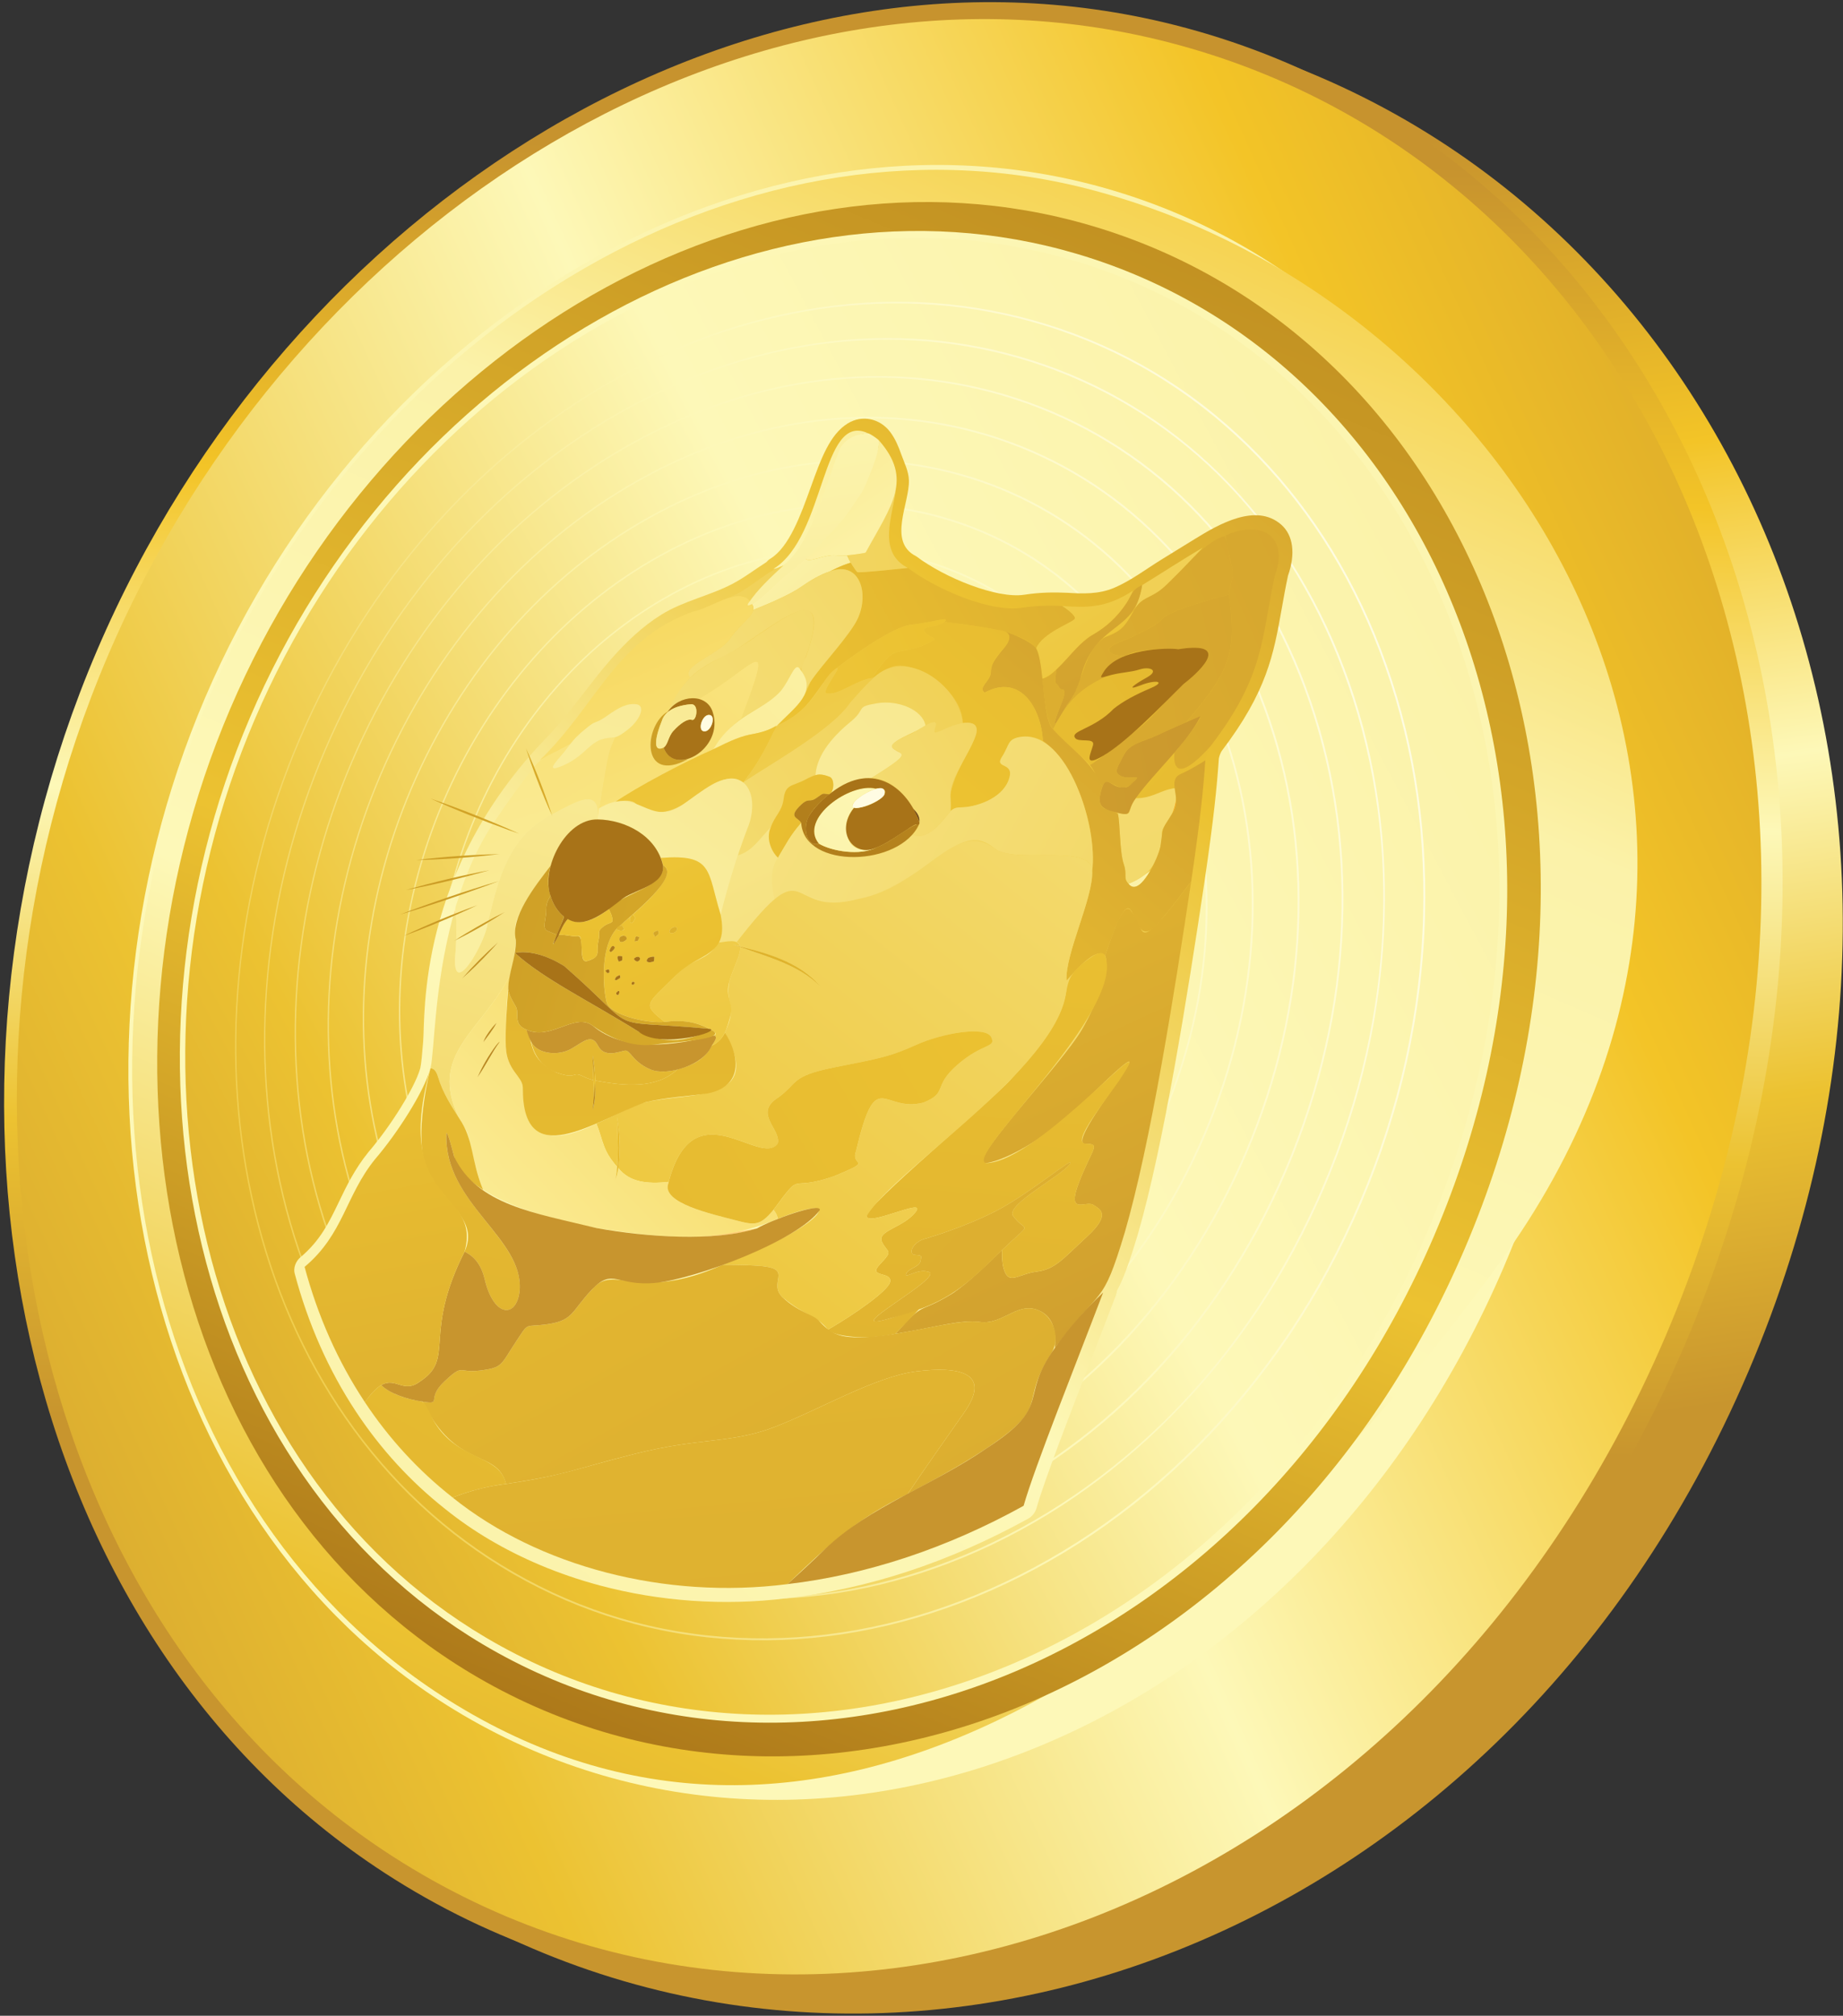 <svg width="428" height="468" viewBox="0 0 428 468" fill="none" xmlns="http://www.w3.org/2000/svg">
<rect x="0" y="0" width="428" height="468" fill="#333333" stroke="none"/>
<path d="M406.002 318.497C347.101 456.241 200.575 504.689 95.772 437.618C5.993 380.162 -21.824 255.037 22.625 151.091C67.069 47.149 176.308 -18.131 279.237 8.561C399.399 39.721 464.903 180.753 406.002 318.497Z" fill="url(#paint0_linear_501_1695)"/>
<path d="M391.279 312.188C332.378 449.932 189.897 500.115 89.375 434.877C3.272 378.996 -21.931 254.99 22.517 151.044C66.962 47.102 173.587 -19.298 272.845 5.82C388.721 35.142 450.18 174.439 391.279 312.188Z" fill="url(#paint1_linear_501_1695)"/>
<path d="M386.791 310.225C329.149 445.03 189.72 494.537 91.069 430.926C6.32 376.28 -18.643 254.43 25.084 152.167C68.815 49.908 173.716 -15.196 271.155 9.77C384.581 38.834 444.432 175.421 386.791 310.225Z" fill="url(#paint2_linear_501_1695)"/>
<path d="M349.353 293.866C302.205 404.13 188.242 447.375 105.573 397.012C32.787 352.665 10.21 249.507 47.622 162.014C85.034 74.526 174.834 20.474 256.651 43.689C349.581 70.054 396.501 183.602 349.349 293.866H349.353Z" fill="url(#paint3_linear_501_1695)"/>
<path d="M348.141 293.337C278.085 389.57 188.19 445.83 106.05 395.884C33.677 351.873 11.186 249.339 48.383 162.35C85.58 75.361 174.873 21.671 256.17 44.812C352.384 71.634 424.766 188.078 348.141 293.337Z" fill="url(#paint4_linear_501_1695)"/>
<path d="M340.175 289.855C295.598 394.107 187.868 435.639 109.236 388.43C39.579 346.605 17.686 248.228 53.464 164.566C89.238 80.904 175.122 29.624 252.985 52.266C340.876 77.823 384.757 185.603 340.175 289.855Z" fill="url(#paint5_linear_501_1695)"/>
<path d="M333.108 286.769C290.508 386.39 187.584 426.553 112.094 381.75C44.897 341.867 23.566 247.23 58.051 166.576C92.539 85.922 175.345 36.794 250.122 58.95C334.127 83.839 375.704 187.148 333.104 286.769H333.108Z" fill="url(#paint6_linear_501_1695)"/>
<path d="M331.44 286.038C289.309 384.565 187.515 424.401 112.773 380.162C46.165 340.735 24.968 246.989 59.147 167.054C93.326 87.119 175.397 38.498 249.447 60.534C332.537 85.26 373.572 187.51 331.44 286.038Z" fill="url(#paint7_linear_501_1695)"/>
<path d="M330.929 212.408C331.492 190.695 328.023 169.968 320.732 150.906C313.575 132.193 303.133 116.144 289.842 103.172C276.4 90.058 260.653 80.723 243.136 75.296C226.062 70.007 208.304 68.737 190.348 71.388C173.381 73.889 156.874 79.776 141.214 88.81C125.803 97.698 111.879 109.245 99.727 123.142C87.256 137.405 77.098 153.66 69.447 171.547C61.795 189.438 57.045 208.052 55.312 227.011C53.623 245.483 54.84 263.645 58.996 281.08C63.218 298.803 70.285 314.989 80.107 329.196C90.502 344.234 103.583 356.444 119.092 365.392C135.002 374.572 152.519 379.771 171.176 380.683C189.63 381.587 208.347 378.277 226.737 370.728C245.47 363.037 262.781 351.391 278.042 336.1C294.012 320.102 306.86 300.955 316.111 279.328C325.358 257.701 330.349 235.123 330.937 212.403L330.929 212.408ZM277.754 335.764C262.541 351.013 245.281 362.629 226.603 370.302C208.269 377.834 189.604 381.139 171.202 380.244C152.597 379.34 135.127 374.159 119.256 365.009C103.785 356.091 90.738 343.92 80.365 328.921C70.569 314.753 63.514 298.609 59.302 280.933C55.153 263.541 53.937 245.427 55.622 226.998C57.35 208.091 62.092 189.52 69.722 171.672C77.352 153.824 87.488 137.611 99.929 123.383C112.051 109.516 125.94 98.003 141.317 89.142C156.943 80.134 173.407 74.268 190.326 71.776C208.239 69.138 225.946 70.407 242.973 75.688C260.439 81.106 276.142 90.42 289.541 103.499C302.794 116.437 313.201 132.442 320.337 151.104C327.606 170.114 331.058 190.781 330.495 212.433C329.906 235.085 324.928 257.598 315.707 279.16C306.486 300.722 293.672 319.81 277.754 335.764Z" fill="url(#paint8_linear_501_1695)"/>
<path d="M321.553 212.907C322.125 192.545 318.94 173.084 312.174 155.162C305.523 137.551 295.791 122.415 283.372 110.144C270.794 97.724 256.028 88.84 239.577 83.628C223.513 78.537 206.782 77.246 189.836 79.656C173.807 81.937 158.198 87.429 143.367 95.916C128.765 104.27 115.568 115.163 104.047 128.302C92.217 141.79 82.584 157.177 75.336 174.125C68.088 191.069 63.6 208.706 61.988 226.662C60.415 244.148 61.61 261.329 65.591 277.804C69.636 294.538 76.372 309.795 85.709 323.162C95.583 337.292 107.976 348.727 122.648 357.068C137.676 365.611 154.196 370.401 171.76 371.15C189.11 371.895 206.687 368.688 223.934 361.518C241.481 354.223 257.687 343.24 271.968 328.865C286.901 313.836 298.925 295.88 307.587 275.618C316.253 255.356 320.952 234.202 321.549 212.907H321.553ZM223.805 361.092C188.766 375.669 152.829 373.732 122.815 356.681C94.194 340.421 74.266 312.252 65.896 277.654C57.788 244.131 61.305 207.691 75.607 174.25C89.909 140.809 113.753 113.252 143.466 96.256C174.129 78.713 208.08 74.087 239.409 84.024C272.26 94.444 298.276 119.578 311.778 155.369C325.775 192.464 324.287 235.485 307.2 275.454C290.108 315.42 260.125 345.99 223.809 361.101L223.805 361.092Z" fill="url(#paint9_linear_501_1695)"/>
<path d="M303.297 159.578C290.796 126.004 266.564 102.303 235.846 92.344C206.468 82.819 174.537 86.998 145.637 103.409C117.584 119.337 95.05 145.289 81.556 176.845C68.062 208.405 64.8 242.775 72.542 274.348C80.52 306.872 99.387 333.251 126.374 348.357C154.596 364.152 188.276 365.757 221.032 351.959C254.906 337.692 282.843 309.08 298.792 271.779C314.744 234.473 316.219 194.301 303.292 159.582L303.297 159.578ZM220.908 351.533C188.255 365.293 154.682 363.705 126.542 347.965C99.628 332.911 80.812 306.618 72.851 274.193C65.122 242.715 68.376 208.44 81.831 176.966C95.286 145.496 117.76 119.617 145.736 103.74C174.555 87.386 206.391 83.224 235.678 92.731C266.293 102.669 290.444 126.305 302.901 159.772C315.78 194.379 314.306 234.422 298.405 271.603C282.504 308.783 254.665 337.305 220.903 351.533H220.908Z" fill="url(#paint10_linear_501_1695)"/>
<path d="M293.921 164.239C282.508 133.131 260.237 111.044 231.878 101.627C204.671 92.593 174.997 96.299 148.079 111.448C121.895 126.185 100.844 150.338 88.262 179.772C75.675 209.206 72.692 241.252 80.013 270.63C87.54 300.834 105.199 325.22 130.351 339.065C156.564 353.496 187.739 354.761 217.976 341.854C249.159 328.542 274.852 302.099 289.549 267.729C304.247 233.359 305.7 196.324 293.926 164.239H293.921ZM217.847 341.432C187.717 354.301 156.646 353.048 130.514 338.673C105.44 324.88 87.832 300.576 80.322 270.471C73.019 241.183 75.994 209.236 88.541 179.892C101.089 150.549 122.076 126.469 148.182 111.784C175.019 96.686 204.594 92.998 231.715 102.014C259.974 111.41 282.164 133.428 293.534 164.433C305.257 196.406 303.808 233.311 289.163 267.561C274.517 301.811 248.918 328.163 217.847 341.436V341.432Z" fill="url(#paint11_linear_501_1695)"/>
<path d="M284.112 169.12C273.812 140.611 253.573 120.245 227.682 111.431C202.758 102.944 175.483 106.176 150.671 120.013C126.486 133.497 107.03 155.739 95.415 182.905C83.8 210.071 81.105 239.634 87.957 266.683C94.985 294.43 111.346 316.728 134.538 329.27C158.628 342.293 187.167 343.244 214.769 331.297C243.158 319.005 266.517 294.839 279.907 263.524C293.298 232.21 294.708 198.45 284.116 169.124L284.112 169.12ZM214.64 330.879C187.145 342.788 158.709 341.85 134.701 328.878C111.587 316.388 95.282 294.172 88.271 266.524C81.436 239.569 84.122 210.101 95.699 183.03C107.275 155.954 126.671 133.79 150.774 120.353C175.5 106.572 202.681 103.357 227.515 111.823C253.307 120.611 273.468 140.908 283.725 169.313C294.274 198.532 292.864 232.158 279.525 263.356C266.186 294.555 242.917 318.631 214.636 330.879H214.64Z" fill="url(#paint12_linear_501_1695)"/>
<path d="M274.229 174.035C265.03 148.164 246.82 129.572 223.418 121.403C200.807 113.514 175.982 116.295 153.336 128.797C131.215 141.011 113.401 161.295 102.783 186.12C92.165 210.949 89.758 237.959 96.112 262.62C102.616 287.862 117.622 308.047 138.798 319.289C160.717 330.927 186.591 331.598 211.532 320.645C237.118 309.412 258.152 287.54 270.231 259.289C282.31 231.039 283.664 200.568 274.225 174.03L274.229 174.035ZM211.412 320.236C186.569 331.146 160.803 330.488 138.965 318.902C117.867 307.707 102.916 287.604 96.43 262.461C90.098 237.895 92.496 210.983 103.071 186.249C113.65 161.515 131.395 141.308 153.439 129.141C175.999 116.69 200.729 113.927 223.25 121.795C246.558 129.938 264.69 148.461 273.846 174.228C283.239 200.658 281.889 231 269.861 259.134C257.834 287.268 236.89 309.046 211.412 320.24V320.236Z" fill="url(#paint13_linear_501_1695)"/>
<path d="M264.359 178.941C256.234 155.726 240.037 138.941 219.119 131.461C198.838 124.205 176.489 126.563 156.049 137.736C136.038 148.681 119.905 166.968 110.31 189.408C100.715 211.848 98.588 236.26 104.412 258.493C110.362 281.2 123.976 299.272 143.101 309.235C162.823 319.513 186.019 319.943 208.312 310.019C231.121 299.866 249.842 280.296 260.619 255.093C271.396 229.89 272.673 202.694 264.359 178.945V178.941ZM208.188 309.61C185.998 319.491 162.905 319.074 143.268 308.848C124.225 298.932 110.663 280.942 104.735 258.334C98.931 236.195 101.046 211.887 110.603 189.537C120.159 167.187 136.223 148.978 156.152 138.081C176.502 126.955 198.756 124.618 218.952 131.849C239.775 139.303 255.899 156.019 263.981 179.13C272.247 202.776 270.975 229.842 260.249 254.93C249.524 280.017 230.889 299.5 208.188 309.61Z" fill="url(#paint14_linear_501_1695)"/>
<path d="M240.72 350.096C242.56 343.61 248.501 328.28 253.737 314.77C255.667 309.786 257.49 305.082 259.123 300.795C259.265 300.425 259.347 300.051 259.372 299.689C260.898 296.939 262.227 293.259 264.256 286.52C270.205 266.02 275.708 231.616 279.783 204.282C279.783 204.278 279.783 204.269 279.783 204.265C281.881 189.899 282.577 183.008 283.054 176.088C283.174 175.485 283.359 174.994 283.686 174.401C294.252 160.495 295.761 151.978 297.665 141.261C298.091 138.851 298.534 136.368 299.11 133.66C300.902 128.569 300.326 124.252 297.528 121.803C291.669 116.673 282.934 121.778 277.565 125.087C274.972 126.684 272.38 128.281 269.788 129.877C266.195 132.09 262.558 134.874 258.68 136.501C255.155 137.982 251.428 137.865 247.697 137.62C247.676 137.62 247.654 137.62 247.633 137.62C244.847 137.508 241.739 137.487 237.84 138.085C231.547 139.053 219.45 134.177 212.908 129.249C212.83 129.189 212.749 129.137 212.658 129.094C206.137 125.724 211.218 116.893 211.076 111.539C211.021 109.421 210.032 107.519 209.331 105.574C208.652 103.684 207.934 101.89 206.717 100.28C204.349 97.155 200.218 96.252 196.882 98.3C192.695 100.874 190.645 106.564 188.267 113.153C185.929 119.643 183.272 127.007 178.926 129.697C178.561 129.92 178.23 130.209 177.95 130.536C175.272 132.223 172.844 134.134 170.024 135.597C164.698 138.365 158.77 139.501 153.637 142.677C149.231 145.401 145.431 149.038 141.987 152.946C136.786 158.842 132.457 165.552 126.989 171.194C96.817 202.345 98.781 235.713 98.269 241.85C98.037 244.613 97.84 247.002 97.599 248.026C97.599 248.039 97.59 248.056 97.586 248.069C97.573 248.104 97.564 248.138 97.552 248.177C96.279 252.537 90.803 261.359 85.618 267.415C85.593 267.445 85.567 267.475 85.545 267.505C82.373 271.43 80.511 275.291 78.715 279.027C76.385 283.864 74.373 288.039 69.752 291.921C68.664 292.833 68.101 294.417 68.428 295.644C71.531 307.32 76.299 318.11 82.652 327.729C88.37 336.384 95.338 344.002 103.394 350.354C109.777 355.506 117.235 359.904 125.42 363.36C129.852 365.228 134.495 366.82 139.301 368.103C153.216 371.817 168.223 372.88 182.666 371.077C182.67 371.077 182.675 371.077 182.679 371.077C201.456 368.934 220.362 362.753 238.769 352.596C239.702 352.084 240.424 351.159 240.725 350.104L240.72 350.096Z" fill="url(#paint15_linear_501_1695)"/>
<path d="M262.063 205.173C263.4 207.08 265.369 205.199 267.132 202.147C265.717 203.249 263.766 204.484 262.063 205.173Z" fill="url(#paint16_linear_501_1695)"/>
<path d="M274.169 178.537C272.926 178.429 272.505 176.832 272.698 174.766C270.743 176.91 265.868 182.5 263.761 185.332C267.742 185.332 269.453 183.43 272.862 182.974C272.582 181.614 272.367 180.508 274.315 179.643C276.808 178.532 279.912 176.535 279.912 176.535C280.14 175.253 280.552 174.25 281.193 173.157C278.343 175.911 276.198 178.717 274.169 178.541V178.537Z" fill="url(#paint17_linear_501_1695)"/>
<path d="M273.158 185.771C273.025 186.098 272.703 187.26 272.29 188.797C272.931 187.57 273.133 186.654 273.158 185.771Z" fill="#F59913"/>
<path d="M263.413 141.524C261.608 144.489 261.268 145.642 259.269 146.714C251.278 149.141 252.163 157.921 248.256 163.034C246.812 164.992 244.37 169.959 245.045 167.359C245.72 164.764 247.461 161.687 247.186 160.564C246.91 159.44 246.588 160.697 245.922 159.488C245.255 158.278 244.985 159.169 245.131 157.31C245.208 156.333 245.251 155.808 245.397 155.33C244.06 156.768 242.835 157.456 242.04 157.56C242.552 162.216 242.913 167.398 244.555 169.344C247.848 162.961 250.659 159.91 257.129 156.979C255.482 157.439 255.349 157.551 256.221 156.109C257.288 154.353 258.298 153.94 261.384 152.24C259.85 152.257 258.324 152.098 257.739 151.349C256.565 149.856 261.139 148.896 263.568 147.549C266.001 146.198 267.957 145.711 270.102 143.508C271.766 141.799 280.956 139.156 285.414 138.05C285.44 135.563 286.858 134.461 285.921 130.885C285.126 128.677 285.324 126.013 284.331 124.467C279.224 125.926 272.419 134.784 269.84 136.69C266.985 139.01 265.219 138.558 263.409 141.524H263.413Z" fill="url(#paint18_linear_501_1695)"/>
<path d="M263.413 141.524C265.219 138.558 266.99 139.01 269.844 136.69C271.443 135.391 275.768 130.893 279.271 127.183C274.715 129.83 269.582 133.2 265.245 135.851C264.819 137.852 264.2 140.189 263.413 141.524Z" fill="url(#paint19_linear_501_1695)"/>
<path d="M263.413 141.524C262.223 143.538 258.672 145.681 256.041 148.143C259.785 146.835 261.122 145.918 263.413 141.524Z" fill="url(#paint20_linear_501_1695)"/>
<path d="M273.631 150.738C287.164 148.603 277.307 156.966 274.801 158.868C272.303 160.766 268.125 166.279 263.856 169.554C258.891 173.6 257.172 174.939 253.101 177.59C254.511 179.363 254.24 180.12 256.011 182.638C257.219 179.109 259.987 185.741 263.542 181.231C265.206 179.668 262.382 181.089 260.426 180.228C258.474 179.371 259.48 178.296 260.937 175.39C262.394 172.485 265.339 172.313 268.946 170.613C270.82 169.727 273.412 168.573 275.48 167.669C286.102 155.421 287.134 151.095 285.414 138.055C280.956 139.161 271.766 141.803 270.102 143.512C267.961 145.716 266.001 146.202 263.568 147.553C261.144 148.9 256.565 149.86 257.739 151.354C258.328 152.102 259.85 152.262 261.384 152.244C264.626 150.256 273.588 150.747 273.627 150.738H273.631Z" fill="url(#paint21_linear_501_1695)"/>
<path d="M285.414 138.05C287.151 151.014 286.063 155.494 275.48 167.665C277.397 166.821 278.859 166.193 278.859 166.193C278.497 167.751 274.216 173.036 272.703 174.766C272.277 181.696 277.178 177.68 281.197 173.152C293.676 156.802 292.859 148.513 296.049 133.669C299.527 124.188 292.524 120.672 284.623 124.33C284.928 126.322 285.324 128.556 285.926 130.88C286.863 134.461 285.44 135.558 285.418 138.046L285.414 138.05Z" fill="url(#paint22_linear_501_1695)"/>
<path d="M254.975 176.131C251.742 177.719 253.376 174.831 253.836 172.985C254.296 171.138 250.328 172.515 249.644 171.297C248.961 170.079 250.848 169.761 253.346 168.496C255.852 167.226 256.471 166.279 258.624 164.558C260.782 162.836 263.632 161.295 267.256 159.755C270.893 158.21 268.451 157.723 264.888 159.113C261.337 160.499 263.306 158.958 266.319 157.297C269.341 155.627 266.99 154.685 264.699 155.425C262.437 156.157 259.979 156.092 257.124 156.983C250.659 159.91 247.839 162.974 244.55 169.348C246.644 171.917 251.162 175.429 253.096 177.594C253.827 177.284 254.48 176.815 254.966 176.135L254.975 176.131Z" fill="url(#paint23_linear_501_1695)"/>
<path d="M260.993 140.826C258.698 143.929 257.146 145.281 253.93 147.252C250.766 149.193 248.222 152.395 245.393 155.326C245.247 155.804 245.204 156.333 245.126 157.306C244.98 159.165 245.251 158.274 245.917 159.483C246.584 160.693 246.906 159.44 247.181 160.559C247.456 161.683 245.715 164.76 245.041 167.355C244.366 169.95 246.807 164.984 248.252 163.03C249.696 161.072 250.079 159.845 250.861 157.753C254.064 144.127 263.542 147.467 265.24 135.847C262.674 136.923 262.833 138.373 260.993 140.826Z" fill="url(#paint24_linear_501_1695)"/>
<path d="M249.537 143.697C248.823 144.618 242.079 146.938 240.6 150.519C241.348 151.478 241.7 154.332 242.04 157.564C246.236 156.126 249.834 149.296 253.93 147.261C257.872 145.014 261.492 141.145 263.078 137.155C256.853 141.235 252.357 141.089 246.627 140.702C248.385 141.833 249.92 143.206 249.537 143.701V143.697Z" fill="url(#paint25_linear_501_1695)"/>
<path d="M186.69 126.71C188.353 123.878 193.937 109.43 195.304 105.087C196.805 100.68 201.391 100.629 201.572 100.59C190.602 95.468 191.844 124.541 179.588 132.107C182.443 131.75 185.413 128.888 186.694 126.705L186.69 126.71Z" fill="url(#paint26_linear_501_1695)"/>
<path d="M174.438 140.013C176.562 136.927 178.986 134.663 182.847 131.035C178.118 132.197 174.735 136.514 169.701 138.541C173.097 138.08 172.908 138.291 174.438 140.017V140.013Z" fill="url(#paint27_linear_501_1695)"/>
<path d="M186.028 136.273C188.19 134.762 190.486 133.398 192.631 132.705C193.035 132.58 194.922 131.431 197.561 130.648C197.277 130.149 196.994 129.58 196.74 128.952C195.859 129.017 194.969 129.025 194.2 128.931C191.565 128.595 187.674 130.885 187.094 129.641C182.494 131.771 180.233 136.247 174.636 140.25C174.976 140.697 175.057 141.141 174.95 141.601C178.527 140.172 183.517 138.029 186.028 136.273Z" fill="url(#paint28_linear_501_1695)"/>
<path d="M199.1 132.834C198.975 132.727 198.279 131.917 197.561 130.648C194.922 131.431 193.03 132.58 192.631 132.701C200.102 129.796 202.311 138.911 198.442 144.992C196.074 148.909 189.458 156.058 188.194 158.334C186.058 163.749 184.553 164.213 180.427 168.466C188.371 165.302 189.497 159.406 194.028 155.326C194.028 155.326 206.455 145.629 211.472 145.074C216.514 144.519 220.912 142.957 219.291 144.373C223.268 145.036 236.89 145.888 240.609 150.514C242.083 146.933 248.832 144.614 249.546 143.693C249.928 143.198 248.394 141.821 246.635 140.693C244.022 140.581 241.077 140.547 237.363 141.106C229.746 142.26 217.077 136.583 210.836 131.857C210.836 131.857 199.418 133.097 199.109 132.83L199.1 132.834Z" fill="url(#paint29_linear_501_1695)"/>
<path d="M168.807 152.068C177.624 147.256 194.75 131.048 187.133 152.636C184.583 156.058 187.597 156.802 187.347 159.776C189.063 156.256 195.373 149.886 198.438 144.992C202.307 138.92 200.102 129.791 192.626 132.705C190.481 133.398 188.186 134.762 186.023 136.273C183.513 138.029 178.522 140.172 174.946 141.601C174.576 143.206 171.932 145.001 169.843 147.807C167.556 151.874 157.88 154.461 160.244 157.34C163.107 154.482 167.182 152.817 168.799 152.072L168.807 152.068Z" fill="url(#paint30_linear_501_1695)"/>
<path d="M132.496 172.692C134.276 170.605 133.828 171.048 136.567 168.754C138.527 167.174 138.26 168.126 140.964 166.206C143.673 164.282 145.663 163.206 147.829 163.512C151.212 164.063 146.106 170.217 142.873 171.164C140.393 175.946 140.152 182.793 139.073 187.708C143.862 186.159 149.072 181.928 155.374 178.872C152.567 178.265 149.51 176.858 150.907 173.841C150.881 169.567 153.396 165.956 155.116 165.169C155.116 165.169 157.282 160.387 160.253 157.34C157.875 154.478 167.573 151.861 169.852 147.807C172.25 144.317 176.055 142.729 174.64 140.25C173.948 140.762 174.03 140.568 174.443 140.013C172.018 135.679 165.428 141.179 160.79 142.031C142.804 148.638 138.475 163.886 125.313 176.527C127.711 175.296 130.11 174.048 132.496 172.696V172.692Z" fill="url(#paint31_linear_501_1695)"/>
<path d="M162.35 162.242C175.517 154.62 180.255 145.5 172.134 166.856C177.065 163.456 178.845 163.417 181.222 160.538C183.646 157.65 184.609 153.277 185.864 155.468C187.094 153.049 191.345 142.307 187.219 141.502C183.835 141.734 178.664 145.784 175.836 147.57C166.555 154.461 160.412 153.475 155.116 165.173C156.607 163.038 159.78 161.515 162.35 162.247V162.242Z" fill="url(#paint32_linear_501_1695)"/>
<path d="M172.134 166.856C180.276 145.466 175.479 154.663 162.35 162.242C168.614 164.605 165.815 173.105 161.173 175.601C155.365 179.079 150.847 177.594 151.049 173.548C149.334 176.742 152.468 178.248 155.378 178.868C158.757 177.202 161.981 175.73 165.673 173.949C167.092 171.771 169.336 168.814 172.139 166.852L172.134 166.856Z" fill="url(#paint33_linear_501_1695)"/>
<path d="M262.089 188.762C261.831 189.098 260.727 188.986 259.527 188.706C260.206 190.841 259.923 197.499 260.967 200.615C261.861 203.284 260.761 203.77 262.063 205.177C266.47 203.589 268.589 200.675 269.483 196.574C270.394 192.847 268.971 193.811 271.164 190.639C273.09 187.794 273.429 185.302 272.866 182.978C269.457 183.434 267.746 185.337 263.766 185.337C262.36 187.067 262.609 188.1 262.094 188.762H262.089Z" fill="url(#paint34_linear_501_1695)"/>
<path d="M274.315 179.643C270.669 181.162 274.766 185.349 272.286 188.801C269.487 193.23 270.201 191.676 269.483 196.574C268.954 199.117 264.699 208.573 262.059 205.177C260.761 203.77 261.857 203.284 260.963 200.615C259.974 197.663 260.129 190.936 259.6 188.939C258.689 188.173 256.501 187.979 256.131 187.45C255.207 186.765 255.112 185.177 256.007 182.634C253.427 176.57 248.6 173.901 244.426 169.184C242.014 166.542 242.552 153.919 240.6 150.514C239.203 148.724 235.102 147.213 233.4 146.645C237.054 148.444 229.501 152.623 230.081 156.307C229.849 158.248 227.042 159.656 228.671 160.805C236.83 156.359 241.756 164.2 242.186 171.995C249.227 176.991 254.743 191.134 253.638 202.16C253.96 208.379 247.297 221.515 247.671 227.652C249.528 225.676 254.515 219.569 256.643 221.885C265.477 195.963 260.877 225.715 270.188 212.89C272.509 210.226 274.706 207.131 276.64 204.601C278.833 189.675 279.473 182.918 279.916 176.535C279.916 176.535 276.812 178.537 274.319 179.643H274.315Z" fill="url(#paint35_linear_501_1695)"/>
<path d="M214.967 146.981C216.725 148.72 218.509 147.863 214.975 149.585C211.45 151.302 208.274 150.656 206.361 152.516C204.912 153.923 203.309 156.101 202.569 157.439C204.955 155.911 206.885 154.259 209.593 154.564C213.634 154.754 223.551 160.439 223.581 167.872C232.996 167.037 218.75 179.057 220.757 188.302C221.316 187.76 221.961 187.458 223.104 187.45C226.401 187.433 232.536 185.595 234.216 181.145C235.897 176.694 230.777 178.666 232.66 175.756C234.543 172.843 233.847 171.513 237.243 171.048C238.825 170.833 240.531 171.104 242.186 171.995C241.756 164.2 236.83 156.359 228.671 160.805C227.042 159.656 229.849 158.248 230.081 156.307C230.326 154.25 230.593 153.252 232.647 151.035C234.943 148.707 234.99 146.813 232.647 146.4C229.986 145.797 219.291 144.368 219.291 144.368C217.675 145.784 213.217 145.242 214.971 146.977L214.967 146.981Z" fill="url(#paint36_linear_501_1695)"/>
<path d="M192.119 161.029C194.767 161.493 199.117 157.702 202.565 157.439C203.3 156.105 204.908 153.927 206.356 152.516C208.269 150.656 211.446 151.302 214.971 149.585C218.505 147.863 216.725 148.72 214.962 146.981C213.209 145.246 217.666 145.784 219.283 144.373C220.903 142.957 216.506 144.519 211.463 145.074C206.451 145.629 194.019 155.326 194.019 155.326C196.259 153.897 190.056 161.175 192.119 161.029Z" fill="url(#paint37_linear_501_1695)"/>
<path d="M179.06 171.186C176.575 176.165 175.449 177.882 172.629 181.657C179.107 177.314 193.305 169.421 197.462 163.129C199.582 160.749 201.284 158.825 202.866 157.409C199.397 157.504 194.767 161.515 192.119 161.029C190.056 161.179 196.263 153.897 194.019 155.326C191.784 156.755 190.847 159.828 187.571 163.439C184.764 166.533 181.334 168.087 180.418 168.466C180.035 168.939 180.065 169.339 179.06 171.186Z" fill="url(#paint38_linear_501_1695)"/>
<path d="M175.831 195.649C177.026 194.19 178.084 193.01 178.978 192.115C179.941 189.283 181.583 188.526 181.978 185.444C182.421 182.018 183.904 182.625 186.849 181.084C187.954 180.503 188.727 180.146 189.381 179.965C189.695 174.943 193.899 170.51 197.776 167.364C201.211 164.45 198.546 164.123 203.687 163.271C208.639 162.453 214.305 164.85 214.924 168.47C220.744 165.22 213.638 172.464 219.73 169.098C220.929 168.534 222.33 168.061 223.573 167.876C222.734 158.92 210.122 150.127 202.862 157.409C201.275 158.825 199.573 160.749 197.454 163.129C193.318 169.425 179.025 177.327 172.599 181.691C177.099 186.038 173.308 192.24 171.339 198.601C172.904 198.085 174.554 197.189 175.823 195.649H175.831Z" fill="url(#paint39_linear_501_1695)"/>
<path d="M192.588 180.331C193.753 180.736 193.585 182.401 193.185 183.951C195.88 182.001 199.285 180.495 202.41 180.624C204.934 179.023 208.166 176.979 208.979 176.053C210.122 174.753 209.215 175.098 207.594 173.944C205.329 172.313 213.234 169.942 214.932 168.466C214.313 164.846 208.643 162.449 203.695 163.267C198.554 164.119 201.219 164.446 197.785 167.359C193.912 170.497 189.695 174.951 189.389 179.961C190.477 179.66 191.221 179.849 192.592 180.327L192.588 180.331Z" fill="url(#paint40_linear_501_1695)"/>
<path d="M217.395 168.242C217.645 166.103 212.469 170.183 211.36 170.458C202.015 174.555 211.317 173.6 208.974 176.049C208.162 176.974 204.929 179.019 202.406 180.62C207.324 180.813 210.393 184.954 211.979 187.695C213.608 188.926 214.395 191.543 211.859 193.738C215.569 195.597 219.498 189.778 220.757 188.298C220.847 187.269 220.809 186.085 220.723 184.558C220.516 180.981 225.043 175.171 226.552 170.893C228.116 166.284 222.386 167.811 219.738 169.085C216.398 170.656 216.893 170.234 217.4 168.233L217.395 168.242Z" fill="url(#paint41_linear_501_1695)"/>
<path d="M185.899 155.52C184.635 153.204 183.668 157.607 181.222 160.534C177.108 165.083 170.243 165.982 165.669 173.949C169.895 171.878 172.014 170.893 175.234 170.338C178.681 169.778 180.293 168.293 180.28 168.608C184.742 163.99 189.918 160.744 185.899 155.515V155.52Z" fill="url(#paint42_linear_501_1695)"/>
<path d="M166.825 218.838C168.455 218.554 170.166 218.399 171.068 218.739C174.301 214.547 177.362 210.936 179.893 208.84C179.176 205.685 178.75 201.893 180.667 199.143C179.537 198.136 177.697 195.05 178.982 192.115C176.962 194.151 174.335 198.024 171.352 198.601C169.589 204.243 168.377 207.897 167.363 212.373C167.879 214.379 168.059 216.548 166.83 218.833L166.825 218.838Z" fill="url(#paint43_linear_501_1695)"/>
<path d="M147.309 186.314C158.249 194.555 163.928 176.91 172.607 181.691C175.44 177.904 176.575 176.178 179.064 171.186C179.846 169.619 180.543 168.332 180.186 168.56C180.186 168.56 178.484 169.735 175.234 170.342C172.023 170.889 169.89 171.883 165.669 173.953C158.636 177.043 148.135 182.582 142.675 186.314C144.408 185.827 146.093 185.685 147.309 186.314Z" fill="url(#paint44_linear_501_1695)"/>
<path d="M185.576 187.282C187.924 184.855 187.777 186.567 189.643 185.233C191.513 183.899 190.885 184.304 192.579 184.398C193.998 183.404 193.679 180.624 192.588 180.331C190.245 179.44 189.402 179.755 186.853 181.084C183.909 182.625 182.421 182.018 181.983 185.444C181.587 188.526 179.945 189.283 178.982 192.115C177.705 195.05 179.537 198.136 180.667 199.143C182.473 196.109 183.582 193.845 186.058 191.074C185.422 189.778 183.087 189.868 185.581 187.282H185.576Z" fill="url(#paint45_linear_501_1695)"/>
<path d="M237.247 171.052C233.851 171.513 234.547 172.847 232.665 175.761C230.782 178.67 235.906 176.699 234.221 181.149C232.536 185.603 226.401 187.441 223.108 187.454C221.965 187.458 221.32 187.764 220.761 188.306C219.506 189.782 215.573 195.61 211.863 193.746C207.242 198.097 201.34 200.258 193.086 198.214C190.67 197.607 189.196 196.677 188.31 195.67C186.097 194.895 186.514 192.158 186.062 191.078C183.453 193.992 182.271 196.518 180.336 199.711C178.823 202.208 179.227 205.956 179.902 208.844C189.028 201.192 188.444 220.723 218.328 198.687C222.894 195.692 226.328 193.157 230.936 196.953C235.583 200.774 253.311 195.67 253.647 202.169C254.988 191.771 247.903 169.817 237.256 171.056L237.247 171.052Z" fill="url(#paint46_linear_501_1695)"/>
<path d="M153.491 199.186C165.721 198.261 164.182 202.113 167.358 212.378C168.661 206.925 171.266 198.227 173.587 192.3C175.221 188.577 175.307 182.806 171.752 181.149C168.128 179.393 162.909 183.727 158.542 186.839C150.641 192.356 148.126 182.165 139.073 187.708C138.944 188.633 138.832 189.438 138.811 190.252C144.777 190.286 151.109 193.544 153.491 199.186Z" fill="url(#paint47_linear_501_1695)"/>
<path d="M262.661 211.435C260.993 209.219 258.861 215.369 256.643 221.885C257.885 224.222 254.936 232.786 251.265 239.04C246.356 247.411 223.633 270.871 228.993 270.053C234.384 269.227 244.77 263.107 253.285 254.288C276.971 231.28 245.711 266.451 252.267 265.556C255.676 265.624 253.634 266.636 250.594 274.478C247.555 282.323 252.206 278.678 253.84 279.711C255.482 280.744 258.134 281.867 252.426 287.126C246.739 292.368 245.062 294.688 240.686 295.256C236.327 295.82 234.307 298.463 233.133 294.697C232.609 293.018 232.763 291.349 232.699 290.238C229.161 293.634 224.914 297.86 221.019 300.408C212.852 305.366 215.053 301.691 207.964 309.666C218.346 307.966 222.704 306.373 227.725 306.941C233.163 307.557 236.568 301.699 241.799 304.523C244.654 306.063 245.307 309.291 244.985 312.932C256.019 298.217 255.848 303.933 261.199 286.162C267.17 265.616 272.668 231.043 276.632 204.605C274.697 207.135 272.501 210.23 270.179 212.894C264.234 219.724 265.683 215.472 262.652 211.439L262.661 211.435Z" fill="url(#paint48_linear_501_1695)"/>
<path d="M234.857 250.501C229.776 256.173 201.039 279.819 201.262 282.358C201.486 284.897 215.5 277.766 212.62 281.42C209.744 285.065 203.532 285.745 204.826 288.357C206.124 290.978 207.569 290.178 204.405 293.47C201.25 296.758 207.251 295.054 206.705 297.641C206.283 299.642 198.528 305.099 192.3 308.697C193.684 310.376 201.482 311.172 207.964 309.661C209.666 307.91 211.566 305.93 213.441 303.963C211.764 304.471 209.748 305.03 206.782 306.055C193.142 310.173 220.602 295.979 215.397 295.213C213.024 294.512 209.959 297.025 210.432 295.747C210.9 294.469 213.449 294.219 213.754 292.807C214.06 291.396 214.094 291.491 212.456 291.34C210.823 291.194 211.902 288.499 214.61 287.664C214.61 287.664 223.719 285.104 231.5 281.058C239.332 276.987 250.263 267.708 248.385 270.324C246.506 272.941 234.264 279.328 235.123 282.082C238.231 286.563 240.226 282.965 232.703 290.23C232.768 291.344 232.617 293.014 233.137 294.688C234.311 298.454 236.336 295.812 240.69 295.248C245.066 294.68 246.743 292.356 252.43 287.118C258.139 281.859 255.486 280.735 253.844 279.702C252.206 278.669 247.555 282.315 250.599 274.469C253.638 266.632 255.68 265.62 252.271 265.551C248.875 265.482 254.704 258.2 259.811 251.026C270.893 234.336 241.464 269.864 228.998 270.049C223.538 268.792 261.535 234.568 256.643 221.88C256.221 221.088 255.319 221.011 253.797 221.979C242.07 229.808 254.803 229.279 234.857 250.497V250.501Z" fill="url(#paint49_linear_501_1695)"/>
<path d="M105.809 212.076C107.503 211.392 109.205 210.746 110.916 210.14C109.236 210.944 107.55 211.71 105.865 212.438C106.042 213.789 106.046 215.889 105.956 218.136C108.397 216.539 110.891 215.102 113.41 213.725C115.671 204.471 117.962 194.215 128.12 189.137C126.508 185.659 125.093 182.066 123.757 178.433C121.336 181.459 118.387 185.448 114.66 190.996C116.487 191.754 118.792 192.735 120.58 193.561C118.676 192.929 116.294 192.055 114.424 191.349C112.911 193.621 111.57 196.027 110.383 198.511C112.262 198.399 114.132 198.33 116.002 198.3C114.054 198.545 112.12 198.747 110.194 198.911C109.545 200.292 108.939 201.695 108.38 203.116C110.168 202.715 111.957 202.354 113.745 202.023C111.896 202.56 110.057 203.06 108.217 203.52C107.718 204.803 107.254 206.098 106.82 207.398C109.717 206.438 112.937 205.405 115.86 204.553C112.889 205.698 109.622 206.86 106.665 207.884C106.33 209.313 105.38 210.815 105.814 212.081L105.809 212.076Z" fill="url(#paint50_linear_501_1695)"/>
<path d="M126.877 185.384C127.325 186.61 127.746 187.854 128.15 189.115C133.738 186.189 139.215 182.617 138.828 189.748C139.133 186.623 139.752 183.779 140.414 180.107C141.106 176.346 141.149 174.31 142.873 171.164C141.644 171.599 141.519 170.906 139.417 171.758C136.481 172.946 135.423 175.739 130.549 177.818C125.695 179.884 130.566 175.464 131.481 173.992C131.481 173.992 131.95 173.372 132.496 172.696C129.71 174.633 126.207 175.18 124.04 178.076C125.033 180.473 125.983 182.905 126.877 185.388V185.384Z" fill="url(#paint51_linear_501_1695)"/>
<path d="M108.432 216.94C107.606 217.379 106.781 217.805 105.947 218.209C105.887 219.625 105.792 221.097 105.676 222.461C105.276 231.964 112.911 218.442 113.272 214.211C111.669 215.162 110.052 216.075 108.432 216.94Z" fill="url(#paint52_linear_501_1695)"/>
<path d="M101.73 250.036C102.843 253.81 104.971 256.987 106.639 259.642C99.323 244.76 111.733 239.591 118.495 226.309C119.256 223.701 119.621 220.994 119.806 218.239C120.008 215.205 118.714 215.782 121.216 210.841C122.751 207.807 125.794 203.692 127.918 200.964C129.452 195.593 133.639 190.049 138.811 190.252C139.4 182.578 134.121 185.969 128.15 189.115C128.184 189.223 128.223 189.331 128.257 189.442C128.21 189.339 128.167 189.236 128.115 189.137C117.949 194.215 115.666 204.476 113.405 213.725C114.661 213.036 115.924 212.373 117.205 211.766C115.907 212.636 114.596 213.436 113.272 214.215C112.911 218.437 105.276 231.973 105.676 222.466C105.792 221.097 105.887 219.629 105.947 218.214C105.788 218.291 105.625 218.373 105.466 218.45C105.625 218.343 105.788 218.239 105.951 218.136C106.042 215.894 106.037 213.789 105.861 212.438C105.646 212.532 105.431 212.623 105.221 212.718C100.75 229.287 100.96 243.795 99.968 248.03C100.668 248.009 101.296 248.556 101.734 250.036H101.73ZM109.485 225.216C108.771 225.892 108.049 226.559 107.305 227.191C109.915 224.187 112.713 221.373 115.671 218.782C113.719 221.058 111.626 223.172 109.489 225.212L109.485 225.216Z" fill="url(#paint53_linear_501_1695)"/>
<path d="M105.607 211.319C105.517 211.633 105.431 211.947 105.345 212.261C105.5 212.201 105.655 212.137 105.809 212.076C105.754 211.766 105.689 211.508 105.607 211.319Z" fill="#FFE088"/>
<path d="M175.831 285.19C171.717 286.016 165.51 286.713 159.9 287.118C167.277 287.101 173.011 286.283 175.831 285.19Z" fill="#FFCD76"/>
<path d="M230.928 196.948C221.471 190.066 215.023 205.775 199.147 208.754C182.15 213.26 188.448 196.333 171.068 218.739C171.494 218.885 171.79 219.234 171.876 219.694C178.604 221.579 186.054 223.507 190.529 229.072C185.611 224.071 178.393 222.22 171.902 219.879C172.074 221.592 170.29 224.738 169.387 227.807C168.27 233.682 171.49 232.902 168.351 239.724C177.499 256.126 160.442 253.458 149.906 255.911C147.391 256.526 143.032 258.898 138.51 260.882C140.216 265.16 139.864 266.976 143.333 270.923C143.63 267.109 143.406 263.085 143.286 259.371C143.961 263.102 144.193 267.096 143.591 271.185C146.161 274.43 150.176 274.96 155.288 274.4C161.052 252.407 176.897 271.314 180.633 265.427C181.359 262.237 175.182 258.626 180.332 255.089C185.503 251.538 183.242 249.903 193.735 247.82C204.345 245.715 206.644 245.353 212.783 242.59C218.952 239.814 228.817 238.201 230.154 240.753C231.495 243.309 228.284 242.04 222.352 247.208C216.445 252.356 220.276 253.625 214.459 255.993C204.83 258.484 203.567 247.135 198.773 267.368C197.475 270.923 203.236 269.111 193.774 273.062C182.576 276.978 186.72 271.314 179.627 280.89C180.246 281.678 180.598 282.401 180.581 282.978C196.031 276.901 191.014 283.391 177.976 289.3C175.023 290.604 171.554 292.192 167.849 293.651C171.709 293.655 175.247 293.746 177.336 293.991C184.059 294.787 178.256 297.886 181.759 301.217C187.176 305.719 188.938 304.884 192.304 308.693C198.537 305.095 206.288 299.638 206.709 297.636C207.255 295.05 201.254 296.754 204.409 293.466C207.573 290.174 206.129 290.974 204.83 288.353C203.532 285.741 209.748 285.061 212.624 281.415C215.504 277.761 201.49 284.897 201.267 282.354C207.719 271.181 249.253 245.676 247.676 227.648C247.302 221.515 253.965 208.375 253.642 202.16C253.307 195.661 235.579 200.77 230.932 196.944L230.928 196.948Z" fill="url(#paint54_linear_501_1695)"/>
<path d="M138.514 285.121C152.958 287.277 166.43 289.123 180.581 282.978C180.598 282.401 180.246 281.682 179.627 280.89C176.489 284.686 175.281 284.493 170.694 283.283C165.102 281.734 153.289 279.461 155.288 274.4C150.176 274.96 146.161 274.434 143.591 271.185C143.449 272.059 143.256 272.937 142.963 273.802C143.135 272.833 143.268 271.878 143.333 270.923C139.868 266.976 140.216 265.155 138.51 260.882C126.344 266.851 121.431 263.103 121.409 252.42C121.259 249.812 117.713 248.573 117.468 243.051C117.532 237.701 117.429 231.388 118.491 226.309C111.707 239.616 99.323 244.768 106.635 259.642C107.761 261.437 108.672 262.991 108.922 264.325C109.321 266.507 110.654 272.244 112.159 276.152C118.078 280.094 127.432 282.99 138.51 285.117L138.514 285.121ZM114.643 238.661C113.917 239.81 113.079 240.852 112.27 241.941C112.855 240.258 114.076 238.738 115.335 237.482C115.125 237.891 114.888 238.278 114.643 238.661ZM115.696 242.324C114.084 244.854 112.597 247.652 110.878 250.114C112.27 247.251 113.771 244.092 116.07 241.85C115.92 241.988 115.808 242.16 115.692 242.324H115.696Z" fill="url(#paint55_linear_501_1695)"/>
<path d="M164.332 253.875C173.192 252.076 171.378 244.368 168.347 239.724C167.814 240.89 166.748 242.143 165.308 242.758C163.932 245.582 161.396 247.213 157.248 248.34C152.399 252.877 144.941 252.136 138.252 250.88C138.303 253.105 138.321 255.433 137.633 257.757C137.96 255.368 137.848 253.07 137.8 250.768C136.928 250.544 136.176 250.286 135.617 249.997C132.621 248.452 134.284 250.798 129.225 249.02C122.768 245.883 123.941 242.225 122.252 239.035C119.062 237.826 120.64 235.244 119.815 233.746C119.161 232.563 118.259 231.263 118.018 229.679C117.734 233.126 117.3 239.255 117.468 243.042C117.708 248.568 121.259 249.804 121.405 252.416C121.289 272.558 137.852 260.296 149.901 255.906C154.428 254.805 160.072 254.478 164.328 253.871L164.332 253.875Z" fill="url(#paint56_linear_501_1695)"/>
<path d="M99.465 272.235C103.441 279.745 111.243 283.236 107.886 290.604C109.824 291.503 111.694 293.337 112.546 296.952C114.691 306.081 120.09 306.076 120.683 299.539C121.702 287.664 103.037 279.113 103.66 263.352C103.66 263.352 103.6 261.269 105.47 268.56C106.188 271.357 108.556 273.935 112.193 276.242C109.304 269.257 110.108 264.725 106.639 259.646C104.971 256.991 102.843 253.815 101.73 250.04C101.296 248.56 100.668 248.009 99.963 248.035C98.983 252.055 96.043 265.586 99.465 272.24V272.235Z" fill="url(#paint57_linear_501_1695)"/>
<path d="M241.804 304.518C236.568 301.695 233.167 307.552 227.73 306.937C223.242 306.205 214.855 308.697 205.518 310.044C195.842 311.15 193.533 310.328 190.077 306.55C188.723 305.138 185.275 304.574 181.755 301.221C178.256 297.89 184.055 294.792 177.331 293.995C175.242 293.746 171.709 293.66 167.844 293.655C147.722 302.633 142.8 293.147 137.534 299.328C132.741 304.346 133.235 306.524 127.372 307.415C121.543 308.301 123.082 306.588 119.669 311.74C116.26 316.887 116.784 317.546 111.492 318.204C106.231 318.859 107.765 316.483 103.209 320.731C98.828 324.819 102.852 326.162 98.209 325.435C105.805 341.35 115.443 336.324 117.506 344.518C132.341 342.271 132.977 341.157 147.55 337.511C162.879 333.677 169.645 335.196 179.743 331.348C189.935 327.466 203.248 319.577 212.813 318.389C222.477 317.189 230.52 318.519 223.899 327.978C220.121 333.38 214.915 340.726 210.806 346.838C216.506 343.769 222.704 340.507 229.174 336.212C244.219 326.218 236.563 326.162 243.931 314.533C246.463 310.978 244.697 306.115 241.804 304.518Z" fill="url(#paint58_linear_501_1695)"/>
<path d="M193.77 273.057C203.231 269.106 197.467 270.918 198.769 267.363C203.562 247.122 204.83 258.484 214.455 255.988C220.276 253.621 216.441 252.352 222.348 247.204C228.28 242.035 231.487 243.305 230.15 240.748C228.813 238.201 218.952 239.81 212.779 242.586C206.644 245.349 204.345 245.711 193.731 247.815C183.238 249.898 185.499 251.534 180.328 255.084C175.178 258.622 181.355 262.233 180.624 265.422C176.725 271.331 160.906 252.184 155.193 274.766C153.615 279.349 165.226 281.837 170.686 283.279C175.268 284.488 176.48 284.682 179.618 280.886C186.741 271.275 182.554 276.987 193.765 273.057H193.77Z" fill="url(#paint59_linear_501_1695)"/>
<path d="M117.506 344.518C115.95 337.06 104.614 339.564 99.619 327.63C99.108 326.877 98.734 325.439 97.663 325.344C93.722 324.69 90.278 323.335 88.529 321.596C87.351 322.216 85.739 324.075 84.728 325.547C90.295 333.931 97.113 341.402 105.126 347.686C108.93 346.162 113.324 345.034 117.502 344.518H117.506Z" fill="url(#paint60_linear_501_1695)"/>
<path d="M103.209 320.726C107.765 316.474 106.235 318.854 111.492 318.2C116.784 317.542 116.26 316.883 119.669 311.736C123.082 306.58 121.543 308.297 127.372 307.41C133.235 306.515 132.741 304.342 137.534 299.324C142.34 294.292 143.32 298.712 152.261 297.852C161.559 296.918 185.31 288.069 190.404 280.929C190.529 279.065 178.858 283.369 175.831 285.19C165.948 288.332 150.159 287.234 138.514 285.121C123.959 281.549 110.873 279.784 105.47 268.555C103.604 261.265 103.66 263.348 103.66 263.348C103.114 279.324 121.607 287.441 120.683 299.534C120.085 306.072 114.691 306.076 112.546 296.948C111.694 293.333 109.824 291.499 107.886 290.6C98.089 309.988 105.762 315.274 97.659 320.658C93.67 323.748 91.998 319.586 88.537 321.596C90.304 323.408 94.263 324.867 98.214 325.435C102.861 326.162 98.833 324.819 103.213 320.731L103.209 320.726Z" fill="url(#paint61_linear_501_1695)"/>
<path d="M88.533 321.596C91.998 319.586 93.666 323.743 97.655 320.658C105.741 315.325 98.102 309.967 107.886 290.6C111.901 275.949 91.056 280.227 99.877 248.345C98.364 253.539 92.406 262.952 87.076 269.167C80.202 277.658 79.806 286.533 70.736 294.137C73.78 305.521 78.474 316.117 84.733 325.542C85.743 324.071 87.355 322.211 88.533 321.592V321.596Z" fill="url(#paint62_linear_501_1695)"/>
<path d="M210.801 346.842C214.911 340.731 220.121 333.384 223.895 327.983C230.515 318.519 222.472 317.189 212.809 318.394C203.244 319.582 189.931 327.466 179.739 331.353C169.641 335.2 162.875 333.681 147.546 337.516C132.934 341.217 130.742 342.659 115.86 344.768C112.098 345.319 108.475 346.386 105.126 347.694C125.093 363.717 154.467 371.417 182.873 367.793C192.394 358.699 198.812 352.691 210.797 346.846L210.801 346.842Z" fill="url(#paint63_linear_501_1695)"/>
<path d="M165.308 242.758C168.334 241.377 168.79 238.627 169.645 235.799C170.509 233.062 168.253 231.641 169.383 227.802C170.29 224.73 172.074 221.583 171.898 219.875C171.305 219.681 170.711 219.496 170.114 219.307C170.707 219.419 171.287 219.552 171.868 219.69C171.249 217.882 168.945 218.627 166.817 218.833C164.478 223.24 160.205 222.483 156.784 226.632C150.052 233.363 149.02 233.075 154.342 237.267C158.671 236.681 162.273 237.396 165.282 239.173C166.318 239.771 166.404 240.124 165.914 240.395C166.649 240.809 166.082 241.566 165.304 242.758H165.308Z" fill="url(#paint64_linear_501_1695)"/>
<path d="M151.045 248.289C146.866 246.541 146.381 243.701 145.083 243.929C143.784 244.161 140.345 245.681 138.892 242.814C137.444 239.961 135.711 241.704 132.741 243.456C129.779 245.203 124.969 244.794 123.421 242.035C123.421 242.035 124.204 247.26 129.229 249.02C134.288 250.798 132.625 248.452 135.621 249.997C136.18 250.286 136.932 250.544 137.805 250.768C137.753 248.861 137.663 246.963 137.629 245.039C138.003 246.92 138.183 248.878 138.256 250.875C144.932 252.136 152.408 252.868 157.252 248.336C155.034 248.891 152.747 248.99 151.045 248.28V248.289Z" fill="url(#paint65_linear_501_1695)"/>
<path d="M156.788 226.632C162.17 220.985 169.387 222.35 167.358 212.373C164.186 202.109 165.703 198.257 153.491 199.186C153.693 199.724 153.873 200.288 153.959 200.882C157.248 202.582 151.565 208.323 146.884 212.412C147.142 212.451 147.713 213.049 147.357 213.449C147.15 213.781 147.283 213.854 146.811 214.237C146.342 214.62 146.376 213.819 146.29 213.178C146.29 213.178 146.445 212.872 146.617 212.644C145.62 213.518 144.717 214.245 143.9 214.938C144.532 214.581 144.885 215.489 144.876 215.855C144.429 216.191 143.393 216.118 143.217 215.605C139.202 220.111 140.117 229.868 140.904 232.713C141.721 235.666 150.146 237.632 154.351 237.262C149.024 233.07 150.065 233.359 156.792 226.628L156.788 226.632ZM142.49 220.512C142.331 220.809 141.833 221.05 141.833 221.05L141.519 220.792C141.884 219.152 143.307 219.457 142.49 220.512ZM141.493 225.78C141.261 225.917 141.136 226.068 140.896 225.771C140.779 225.509 140.337 225.431 140.878 225.186C141.33 224.979 141.523 225.082 141.506 225.349C141.489 225.616 141.652 225.668 141.497 225.78H141.493ZM144.274 218.696C143.415 218.696 143.918 216.996 144.837 217.237C146.101 217.49 145.465 218.687 144.274 218.696ZM144.197 223.116C143.737 223.266 143.677 223.331 143.548 222.948C142.972 221.816 143.969 221.872 144.498 222.035C144.511 222.698 144.657 222.969 144.197 223.12V223.116ZM143.707 227.252C142.645 227.979 142.632 227.342 143.118 226.787C143.681 226.468 143.978 226.236 143.991 226.589C144.004 226.942 144.21 226.998 143.707 227.252ZM147.885 218.493C147.589 218.416 147.348 218.82 147.412 218.373C147.473 217.925 147.485 217.968 147.533 217.706C147.709 217.099 148.255 217.589 148.513 217.572C148.319 217.947 148.182 218.571 147.885 218.493ZM143.681 230.858C143.41 231.323 142.95 230.733 143.114 230.488C143.402 230.127 143.905 229.868 143.832 230.2C143.763 230.51 143.814 230.699 143.681 230.858ZM148.186 223.184C147.808 223.391 147.146 222.823 147.236 222.556C148.341 221.536 149.183 222.659 148.186 223.184ZM146.781 228.624C146.376 227.635 147.567 227.91 147.357 228.332C147.357 228.332 146.922 228.827 146.781 228.624ZM151.978 217.258C151.874 216.806 151.569 216.974 151.767 216.591C151.965 216.208 152.726 216.053 152.726 216.053C152.936 216.105 153.1 216.806 152.726 217.06C152.352 217.314 152.085 217.71 151.978 217.258ZM151.479 223.301C150.671 223.598 149.639 223.326 150.507 222.427C150.778 222.216 151.978 221.966 151.943 222.216C151.836 223.004 152.077 223.223 151.479 223.301ZM157.14 215.971C156.517 217.064 154.759 216.798 155.791 215.627C156.964 214.71 157.454 215.468 157.14 215.971Z" fill="url(#paint66_linear_501_1695)"/>
<path d="M123.421 242.035C124.969 244.794 129.783 245.203 132.741 243.456C135.707 241.704 137.444 239.956 138.892 242.814C140.345 245.681 143.784 244.161 145.083 243.929C146.381 243.697 146.866 246.541 151.045 248.289C154.909 249.937 163.451 247.312 165.308 242.763C166.082 241.57 166.649 240.817 165.918 240.4C156.809 242.737 145.095 244.454 137.633 238.14C133.467 234.968 127.823 241.764 122.256 239.04C122.562 240.12 122.944 241.192 123.421 242.035Z" fill="url(#paint67_linear_501_1695)"/>
<path d="M118.022 229.683C118.267 231.267 119.166 232.567 119.819 233.75C120.649 235.248 119.067 237.835 122.256 239.04C127.832 241.76 133.459 234.973 137.633 238.14C141.88 241.174 146.832 243.115 151.685 242.556C154.793 242.04 169.641 241.398 165.286 239.173C161.62 240.451 156.423 243.524 148.272 239.509C136.459 232.171 126.349 227.355 119.6 221.274C119.6 221.274 124.01 219.914 131.026 224.291C149.755 240.671 139.017 236.483 164.706 238.863C161.641 237.292 158.503 236.707 154.342 237.267C150.138 237.637 141.712 235.67 140.896 232.717C140.109 229.873 139.193 220.116 143.208 215.61C146.798 212.248 158.37 203.314 153.951 200.878C154.634 205.978 144.678 207.204 141.36 211.078C141.717 211.654 142.073 212.472 142.215 213.277C142.439 214.547 141.583 213.983 140.057 215.149C138.531 216.316 139.391 216.707 138.983 218.338C138.359 221.037 139.739 222.044 136.515 223.073C133.927 224.088 136.219 216.712 133.85 217.357C132.762 217.478 131.305 216.931 129.788 217.051C129.581 217.572 129.371 217.951 128.696 218.949C127.974 219.922 129.1 217.585 129.354 216.974C128.601 216.806 128.017 216.47 127.127 216.126C125.764 215.601 126.89 213.316 126.843 211.073C126.817 209.791 127.299 208.861 127.84 208.013C127.127 205.621 127.101 203.589 127.909 200.955C124.053 205.961 118.495 213.058 119.802 218.226C119.914 222.121 118.031 225.999 118.014 229.675L118.022 229.683Z" fill="url(#paint68_linear_501_1695)"/>
<path d="M134.533 214.082C133.545 214.069 132.646 213.815 131.838 213.38C131.12 214.172 130.11 215.988 129.792 217.051C131.318 216.927 132.771 217.478 133.854 217.357C134.972 217.129 134.839 217.783 135.024 219.388C135.213 220.994 134.933 223.697 136.519 223.073C138.11 222.449 138.441 222.358 138.708 221.39C138.978 220.417 138.583 219.969 138.987 218.338C139.391 216.711 138.536 216.316 140.062 215.149C141.588 213.983 142.443 214.547 142.22 213.277C142.078 212.472 141.721 211.654 141.364 211.078C139.198 212.7 136.979 214.103 134.533 214.078V214.082Z" fill="url(#paint69_linear_501_1695)"/>
<path d="M127.845 208.022C127.303 208.87 126.822 209.8 126.847 211.082C126.895 213.324 125.768 215.61 127.131 216.135C128.021 216.479 128.606 216.815 129.358 216.983C129.856 215.799 130.699 213.647 130.974 212.825C129.504 211.698 128.434 209.929 127.845 208.022Z" fill="url(#paint70_linear_501_1695)"/>
<path d="M244.989 312.928C236.456 324.682 244.654 326.184 229.17 336.212C216.377 345.022 202.049 349.657 191.552 359.68C189.299 361.905 186.226 364.755 182.873 367.785C201.344 365.633 220.022 359.401 237.711 349.605C240.26 340.632 249.915 316.56 256.187 300.081C252.559 303.537 248.351 308.017 244.985 312.924L244.989 312.928Z" fill="url(#paint71_linear_501_1695)"/>
<path d="M127.845 208.022C128.438 209.929 129.504 211.698 130.974 212.825C131.082 213.066 127.741 220.318 128.7 218.958C129.259 218.183 129.581 217.499 129.702 217.301C130.059 216.148 131.039 214.263 131.842 213.385C135.849 215.833 140.762 211.577 144.756 208.526C147.623 206.516 154.557 205.384 153.955 200.882C152.408 194.035 145.237 190.351 138.806 190.252C131.266 190.084 125.592 201.721 127.84 208.022L127.845 208.022Z" fill="url(#paint72_linear_501_1695)"/>
<path d="M213.419 191.383C211.945 191.112 207.238 195.425 203.536 196.763C199.723 198.769 193.099 197.633 190.15 195.864C188.065 196.66 186.462 193.712 187.408 190.544C187.885 188.943 189.884 186.477 192.583 184.403C190.89 184.308 191.517 183.903 189.647 185.238C187.782 186.567 187.928 184.859 185.581 187.286C183.087 189.873 185.426 189.782 186.058 191.078C186.892 201.971 209.069 201.162 213.419 191.388V191.383Z" fill="url(#paint73_linear_501_1695)"/>
<path d="M213.514 190.919C213.694 189.46 212.723 188.379 211.983 187.704C212.602 188.836 213.295 190.011 213.514 190.919Z" fill="#6D461C"/>
<path d="M196.555 191.956C196.551 190.174 197.308 188.702 198.361 187.51C196.482 186.473 202.294 183.279 203.395 183.099C197.514 181.579 185.426 190.058 190.15 195.855C193.099 197.624 199.723 198.76 203.536 196.755C200.48 197.809 196.573 197.714 196.555 191.952V191.956Z" fill="url(#paint74_linear_501_1695)"/>
<path d="M164.71 238.863C139.034 236.492 149.729 240.645 131.03 224.291C124.015 219.914 119.604 221.274 119.604 221.274C126.353 227.359 136.464 232.171 148.276 239.509C153.358 243.748 168.02 239.337 164.71 238.863Z" fill="url(#paint75_linear_501_1695)"/>
<path d="M159.806 176.234C157.931 176.776 155.202 176.522 154.097 173.57C150.783 175.365 152.885 167.652 155.111 165.173C149.459 168.384 148.681 182.246 159.801 176.238L159.806 176.234Z" fill="url(#paint76_linear_501_1695)"/>
<path d="M193.185 183.951C190.498 185.819 187.833 188.883 187.403 190.54C186.458 193.708 188.061 196.656 190.146 195.859C185.422 190.041 197.535 181.579 203.39 183.103C204.512 182.883 206.068 183.142 205.381 184.454C204.078 186.352 199.999 187.88 198.352 187.514C193.645 193.402 198.623 199.285 203.532 196.763C206.597 195.704 212.005 191.396 212.719 191.439C213.196 191.465 213.621 191.551 213.509 190.919C210.947 183.297 203.059 176.376 193.181 183.951L193.185 183.951Z" fill="url(#paint77_linear_501_1695)"/>
<path d="M160.283 163.533C162.471 163.133 161.805 167.497 160.687 167.136C159.573 166.778 157.841 168.095 156.375 169.696C155.141 171.048 155.137 172.916 154.097 173.57C156.612 180.486 168.21 173.815 165.531 165.414C164.242 160.874 157.656 161.14 154.944 165.444C156.788 163.71 159.655 163.645 160.278 163.529L160.283 163.533ZM164.702 165.991C166.383 166.047 165.2 169.937 163.545 169.795C161.869 169.735 163.051 165.853 164.702 165.991Z" fill="url(#paint78_linear_501_1695)"/>
<path d="M198.399 186.189C195.988 189.52 204.869 186.197 205.385 184.45C206.167 180.942 199.65 184.579 198.399 186.189Z" fill="#FFFCE3"/>
<path d="M163.545 169.795C165.2 169.937 166.387 166.047 164.702 165.991C163.047 165.853 161.865 169.735 163.545 169.795Z" fill="#FFFCE3"/>
<path d="M156.375 169.696C157.841 168.095 159.573 166.774 160.687 167.136C161.805 167.497 162.471 163.129 160.283 163.533C159.354 163.508 154.518 164.295 153.719 167.295C152.287 171.125 151.406 174.728 154.097 173.57C155.133 172.916 155.137 171.048 156.375 169.696Z" fill="url(#paint79_linear_501_1695)"/>
<path d="M235.123 282.087C234.259 279.332 246.506 272.941 248.385 270.329C250.263 267.712 239.332 276.987 231.5 281.062C223.719 285.108 214.61 287.669 214.61 287.669C211.902 288.504 210.818 291.198 212.456 291.344C214.094 291.491 214.06 291.4 213.755 292.812C213.449 294.223 210.904 294.473 210.432 295.751C209.963 297.03 213.028 294.516 215.397 295.218C220.602 295.988 193.146 310.178 206.782 306.063C218.767 302.87 223.164 299.844 232.703 290.238C240.217 282.978 238.231 286.576 235.123 282.095V282.087Z" fill="url(#paint80_linear_501_1695)"/>
<path d="M264.703 155.421C266.994 154.685 269.345 155.627 266.323 157.293C263.31 158.958 261.337 160.495 264.892 159.109C268.456 157.719 270.897 158.205 267.261 159.75C263.633 161.291 260.782 162.832 258.629 164.553C254.064 169.3 248.544 169.628 249.644 171.293C250.328 172.511 254.296 171.134 253.836 172.98C253.376 174.831 251.747 177.714 254.975 176.126C260.83 173.355 270.528 163.013 274.805 158.864C277.307 156.961 287.168 148.599 273.636 150.734C271.198 150.372 259.493 150.549 256.226 156.105C255.349 157.547 255.486 157.435 257.133 156.974C260 156.079 262.433 156.157 264.707 155.416L264.703 155.421Z" fill="url(#paint81_linear_501_1695)"/>
<path d="M205.402 120.276L201.039 128.302C201.039 128.302 198.924 128.793 196.74 128.952C197.11 130.093 198.778 132.645 199.1 132.834C199.414 133.101 210.827 131.861 210.827 131.861C203.588 128.109 207.362 119.669 208.097 113.411C207.233 116.639 205.402 120.276 205.402 120.276Z" fill="url(#paint82_linear_501_1695)"/>
<path d="M200.527 112.288C197.957 119.195 191.504 125.087 186.144 129.951C186.471 129.843 186.784 129.74 187.094 129.641C187.674 130.889 191.565 128.595 194.2 128.931C195.554 129.283 200.867 128.436 201.039 128.302C207.01 117.289 212.147 111.306 204.052 102.169C204.486 104.769 201.202 110.536 200.527 112.288Z" fill="url(#paint83_linear_501_1695)"/>
<path d="M260.933 175.39C259.476 178.296 258.47 179.367 260.421 180.228C262.382 181.089 265.201 179.668 263.538 181.231C261.874 182.789 262.033 182.944 260.112 182.771C258.195 182.599 256.896 180.099 256.007 182.642C254.386 187.411 255.994 187.768 259.523 188.711C263.237 189.623 261.496 188.384 263.757 185.341C268.236 179.113 275.776 172.472 278.85 166.202C277.083 166.959 271.181 169.546 268.941 170.617C265.335 172.317 262.39 172.49 260.933 175.395V175.39Z" fill="url(#paint84_linear_501_1695)"/>
<path d="M194.754 104.997C191.646 112.735 188.508 125.75 182.305 130.923C178.449 134.547 176.02 136.815 173.901 139.901C172.887 141.274 175.096 140.164 176.128 139.316C180.491 135.675 180.964 134.749 183.019 133.161C184.983 131.646 188.697 128.543 189.944 126.964C191.169 125.414 195.167 121.735 197.161 118.726C199.156 115.714 200.278 114.496 201.168 112.184C201.843 110.437 204.482 104.76 204.048 102.165C203.519 101.717 202.225 100.753 201.563 100.59C201.563 100.59 196.113 100.659 194.75 104.993L194.754 104.997Z" fill="url(#paint85_linear_501_1695)"/>
<path d="M145.078 169.925C148.741 167.433 150 163.822 147.829 163.516C145.663 163.206 143.673 164.287 140.964 166.21C138.26 168.13 138.527 167.179 136.567 168.758C134.611 170.333 134.546 170.488 133.828 171.164C133.39 171.521 131.683 173.716 131.481 173.992C130.566 175.464 125.695 179.884 130.549 177.818C135.423 175.739 136.481 172.946 139.417 171.758C142.525 170.734 142.31 171.986 145.083 169.925H145.078Z" fill="url(#paint86_linear_501_1695)"/>
<path d="M155.795 215.631C154.763 216.802 156.521 217.069 157.145 215.976C157.459 215.472 156.968 214.715 155.795 215.631Z" fill="url(#paint87_linear_501_1695)"/>
<path d="M152.73 216.053C152.73 216.053 151.969 216.208 151.771 216.591C151.574 216.974 151.879 216.806 151.982 217.258C152.085 217.71 152.356 217.314 152.73 217.06C153.104 216.806 152.941 216.105 152.73 216.053Z" fill="url(#paint88_linear_501_1695)"/>
<path d="M147.834 217.396C147.49 217.482 147.498 217.895 147.417 218.373C147.357 218.82 147.593 218.42 147.89 218.493C148.186 218.571 148.319 217.947 148.517 217.572L147.834 217.396Z" fill="url(#paint89_linear_501_1695)"/>
<path d="M150.512 222.431C149.643 223.335 150.675 223.602 151.483 223.305C152.081 223.227 151.84 223.008 151.948 222.22C151.982 221.966 150.783 222.22 150.512 222.431Z" fill="url(#paint90_linear_501_1695)"/>
<path d="M147.24 222.556C147.154 222.827 147.812 223.391 148.19 223.184C149.183 222.668 148.354 221.527 147.24 222.556Z" fill="url(#paint91_linear_501_1695)"/>
<path d="M143.462 222.078C143.281 222.35 143.419 222.565 143.548 222.948C143.681 223.331 143.737 223.271 144.197 223.116C144.657 222.965 144.511 222.694 144.498 222.031C144.498 222.031 143.642 221.807 143.458 222.078H143.462Z" fill="url(#paint92_linear_501_1695)"/>
<path d="M142.624 219.737C141.957 219.229 141.519 220.792 141.519 220.792L141.833 221.05C142.048 220.998 143.144 220.073 142.624 219.737Z" fill="url(#paint93_linear_501_1695)"/>
<path d="M145.517 218.046C145.753 216.858 143.475 217.03 143.875 218.399C144.012 219.031 145.194 218.601 145.517 218.046Z" fill="url(#paint94_linear_501_1695)"/>
<path d="M143.578 215.954C144.601 216.281 145.31 215.902 144.489 214.917C143.887 214.659 142.594 215.605 143.578 215.954Z" fill="url(#paint95_linear_501_1695)"/>
<path d="M146.806 214.237C147.275 213.854 147.142 213.781 147.352 213.449C147.709 213.049 147.137 212.451 146.879 212.412C146.682 212.416 146.286 213.169 146.286 213.178C146.372 213.815 146.338 214.62 146.806 214.237Z" fill="url(#paint96_linear_501_1695)"/>
<path d="M143.122 226.787C142.637 227.346 142.649 227.983 143.711 227.252C144.214 226.998 144.008 226.942 143.995 226.589C143.982 226.236 143.685 226.468 143.122 226.787Z" fill="url(#paint97_linear_501_1695)"/>
<path d="M146.914 227.936C146.914 227.936 146.497 228.224 146.785 228.629C147.206 228.775 147.804 227.962 146.914 227.936Z" fill="url(#paint98_linear_501_1695)"/>
<path d="M143.118 230.484C142.955 230.733 143.415 231.319 143.685 230.854C143.948 230.316 143.926 229.567 143.118 230.484Z" fill="url(#paint99_linear_501_1695)"/>
<path d="M140.874 225.186C140.337 225.431 140.775 225.508 140.891 225.771C141.007 226.034 141.334 225.887 141.334 225.887C141.601 225.732 141.549 225.728 141.497 225.349C141.515 225.082 141.321 224.979 140.87 225.186H140.874Z" fill="url(#paint100_linear_501_1695)"/>
<path d="M171.902 219.875C178.389 222.216 185.607 224.067 190.529 229.068C185.619 223.111 177.478 221.136 170.123 219.307C170.716 219.496 171.313 219.681 171.906 219.875H171.902Z" fill="url(#paint101_linear_501_1695)"/>
<path d="M113.663 221.011C114.342 220.288 115.017 219.552 115.662 218.786C112.709 221.377 109.906 224.192 107.297 227.196C109.515 225.28 111.613 223.176 113.659 221.015L113.663 221.011Z" fill="url(#paint102_linear_501_1695)"/>
<path d="M108.346 216.625C107.378 217.211 106.42 217.822 105.466 218.45C109.433 216.505 113.362 214.28 117.205 211.766C114.201 213.212 111.256 214.882 108.346 216.63V216.625Z" fill="url(#paint103_linear_501_1695)"/>
<path d="M117.91 192.636C118.8 192.941 119.681 193.264 120.576 193.557C113.831 190.523 106.91 187.785 99.985 185.405C105.741 188.026 111.806 190.411 117.91 192.632V192.636Z" fill="url(#paint104_linear_501_1695)"/>
<path d="M116.002 198.295C109.558 198.442 103.101 198.907 96.636 199.686C102.981 199.548 109.438 199.083 116.002 198.295Z" fill="url(#paint105_linear_501_1695)"/>
<path d="M113.741 202.018C107.194 203.266 100.668 204.816 94.181 206.666C100.638 205.44 107.164 203.89 113.741 202.018Z" fill="url(#paint106_linear_501_1695)"/>
<path d="M112.954 205.646C113.921 205.281 114.888 204.932 115.856 204.553C108.144 206.856 100.41 209.481 92.844 212.347C99.469 210.389 106.248 208.082 112.954 205.646Z" fill="url(#paint107_linear_501_1695)"/>
<path d="M106.618 212.106C108.049 211.478 109.481 210.824 110.912 210.14C105.13 212.236 99.409 214.62 93.764 217.288C98.05 215.76 102.332 213.979 106.618 212.111V212.106Z" fill="url(#paint108_linear_501_1695)"/>
<path d="M126.559 185.599C127.097 186.899 127.673 188.173 128.257 189.442C126.486 183.994 124.444 178.756 122.14 173.742C123.438 177.792 124.947 181.717 126.559 185.599Z" fill="url(#paint109_linear_501_1695)"/>
<path d="M143.93 266.399C143.918 263.989 143.724 261.626 143.286 259.371C143.41 264.054 143.81 268.926 142.963 273.802C143.776 271.327 143.918 268.809 143.93 266.399Z" fill="url(#paint110_linear_501_1695)"/>
<path d="M115.206 242.72C113.465 245.001 112.047 247.531 110.873 250.114C112.748 247.51 114.188 244.432 116.066 241.85C115.731 242.061 115.469 242.41 115.206 242.724V242.72Z" fill="url(#paint111_linear_501_1695)"/>
<path d="M113.564 239.548C113.053 240.296 112.515 241.08 112.266 241.941C113.345 240.486 114.484 239.087 115.331 237.482C114.665 238.097 114.102 238.807 113.564 239.548Z" fill="url(#paint112_linear_501_1695)"/>
<path d="M137.629 245.044C137.659 249.274 138.149 253.393 137.641 257.757C138.772 253.354 138.278 249.029 137.629 245.044Z" fill="url(#paint113_linear_501_1695)"/>
<defs>
<linearGradient id="paint0_linear_501_1695" x1="198.661" y1="52.221" x2="242.385" y2="349.374" gradientUnits="userSpaceOnUse">
<stop stop-color="#C7932E"/>
<stop offset="0.26" stop-color="#F3C427"/>
<stop offset="0.51" stop-color="#FDF8B8"/>
<stop offset="0.77" stop-color="#ECC231"/>
<stop offset="1" stop-color="#C8952E"/>
</linearGradient>
<linearGradient id="paint1_linear_501_1695" x1="226.762" y1="35.752" x2="218.697" y2="334.149" gradientUnits="userSpaceOnUse">
<stop stop-color="#C7932E"/>
<stop offset="0.26" stop-color="#F3C427"/>
<stop offset="0.51" stop-color="#FDF8B8"/>
<stop offset="0.77" stop-color="#ECC231"/>
<stop offset="1" stop-color="#C8952E"/>
</linearGradient>
<linearGradient id="paint2_linear_501_1695" x1="483.468" y1="79.239" x2="-74.336" y2="332.365" gradientUnits="userSpaceOnUse">
<stop stop-color="#C7932E"/>
<stop offset="0.26" stop-color="#F3C427"/>
<stop offset="0.51" stop-color="#FDF8B8"/>
<stop offset="0.77" stop-color="#ECC231"/>
<stop offset="1" stop-color="#C8952E"/>
</linearGradient>
<linearGradient id="paint3_linear_501_1695" x1="313.581" y1="5.791" x2="116.166" y2="478.513" gradientUnits="userSpaceOnUse">
<stop stop-color="#FBF2A9"/>
<stop offset="0.51" stop-color="#FDF8B8"/>
<stop offset="1" stop-color="#FDF8B8"/>
</linearGradient>
<linearGradient id="paint4_linear_501_1695" x1="302.763" y1="9.818" x2="84.129" y2="510.106" gradientUnits="userSpaceOnUse">
<stop stop-color="#F3C427"/>
<stop offset="0.27" stop-color="#FBF2A9"/>
<stop offset="0.51" stop-color="#FDF8B8"/>
<stop offset="0.77" stop-color="#ECC231"/>
<stop offset="1" stop-color="#C8952E"/>
</linearGradient>
<linearGradient id="paint5_linear_501_1695" x1="304.149" y1="27.384" x2="141.221" y2="417.688" gradientUnits="userSpaceOnUse">
<stop stop-color="#BA881F"/>
<stop offset="0.58" stop-color="#ECC231"/>
<stop offset="1" stop-color="#A87318"/>
</linearGradient>
<linearGradient id="paint6_linear_501_1695" x1="475.518" y1="64.108" x2="-30.819" y2="332.562" gradientUnits="userSpaceOnUse">
<stop stop-color="#FBF2A9"/>
<stop offset="0.51" stop-color="#FDF8B8"/>
<stop offset="1" stop-color="#FDF8B8"/>
</linearGradient>
<linearGradient id="paint7_linear_501_1695" x1="475.522" y1="64.111" x2="-30.82" y2="332.584" gradientUnits="userSpaceOnUse">
<stop stop-color="#F3C427"/>
<stop offset="0.27" stop-color="#FBF2A9"/>
<stop offset="0.51" stop-color="#FDF8B8"/>
<stop offset="0.77" stop-color="#ECC231"/>
<stop offset="1" stop-color="#C8952E"/>
</linearGradient>
<linearGradient id="paint8_linear_501_1695" x1="416.542" y1="142.727" x2="-151.648" y2="333.609" gradientUnits="userSpaceOnUse">
<stop stop-color="white"/>
<stop offset="0.38" stop-color="#FDF8B8"/>
<stop offset="0.71" stop-color="#ECC231"/>
<stop offset="1" stop-color="#C8952E"/>
</linearGradient>
<linearGradient id="paint9_linear_501_1695" x1="428.899" y1="137.18" x2="-173.96" y2="339.788" gradientUnits="userSpaceOnUse">
<stop stop-color="white"/>
<stop offset="0.38" stop-color="#FDF8B8"/>
<stop offset="0.71" stop-color="#ECC231"/>
<stop offset="1" stop-color="#C8952E"/>
</linearGradient>
<linearGradient id="paint10_linear_501_1695" x1="443.44" y1="130.601" x2="-200.338" y2="347.013" gradientUnits="userSpaceOnUse">
<stop stop-color="white"/>
<stop offset="0.38" stop-color="#FDF8B8"/>
<stop offset="0.71" stop-color="#ECC231"/>
<stop offset="1" stop-color="#C8952E"/>
</linearGradient>
<linearGradient id="paint11_linear_501_1695" x1="461.382" y1="122.546" x2="-232.794" y2="355.968" gradientUnits="userSpaceOnUse">
<stop stop-color="white"/>
<stop offset="0.38" stop-color="#FDF8B8"/>
<stop offset="0.71" stop-color="#ECC231"/>
<stop offset="1" stop-color="#C8952E"/>
</linearGradient>
<linearGradient id="paint12_linear_501_1695" x1="483.677" y1="112.54" x2="-273.04" y2="367.079" gradientUnits="userSpaceOnUse">
<stop stop-color="white"/>
<stop offset="0.38" stop-color="#FDF8B8"/>
<stop offset="0.71" stop-color="#ECC231"/>
<stop offset="1" stop-color="#C8952E"/>
</linearGradient>
<linearGradient id="paint13_linear_501_1695" x1="510.888" y1="100.335" x2="-322.179" y2="380.633" gradientUnits="userSpaceOnUse">
<stop stop-color="white"/>
<stop offset="0.38" stop-color="#FDF8B8"/>
<stop offset="0.71" stop-color="#ECC231"/>
<stop offset="1" stop-color="#C8952E"/>
</linearGradient>
<linearGradient id="paint14_linear_501_1695" x1="544.48" y1="85.242" x2="-382.903" y2="397.371" gradientUnits="userSpaceOnUse">
<stop stop-color="white"/>
<stop offset="0.38" stop-color="#FDF8B8"/>
<stop offset="0.71" stop-color="#ECC231"/>
<stop offset="1" stop-color="#C8952E"/>
</linearGradient>
<linearGradient id="paint15_linear_501_1695" x1="8.097" y1="480.82" x2="346.36" y2="88.099" gradientUnits="userSpaceOnUse">
<stop stop-color="#F3C427"/>
<stop offset="0.27" stop-color="#FBF2A9"/>
<stop offset="0.51" stop-color="#FDF8B8"/>
<stop offset="0.77" stop-color="#ECC231"/>
<stop offset="1" stop-color="#C8952E"/>
</linearGradient>
<linearGradient id="paint16_linear_501_1695" x1="77.633" y1="-118.7" x2="814.631" y2="671.645" gradientUnits="userSpaceOnUse">
<stop offset="0.3" stop-color="#FDF8B8"/>
<stop offset="0.64" stop-color="#ECC231"/>
<stop offset="1" stop-color="#C8952E"/>
</linearGradient>
<linearGradient id="paint17_linear_501_1695" x1="-21.252" y1="-275.265" x2="554.654" y2="233.207" gradientUnits="userSpaceOnUse">
<stop stop-color="#F3C427"/>
<stop offset="0.3" stop-color="#FDF8B8"/>
<stop offset="0.64" stop-color="#ECC231"/>
<stop offset="1" stop-color="#C8952E"/>
</linearGradient>
<linearGradient id="paint18_linear_501_1695" x1="-510.372" y1="620.46" x2="489.067" y2="163.652" gradientUnits="userSpaceOnUse">
<stop stop-color="#F3C427"/>
<stop offset="0.3" stop-color="#FDF8B8"/>
<stop offset="0.64" stop-color="#ECC231"/>
<stop offset="1" stop-color="#C8952E"/>
</linearGradient>
<linearGradient id="paint19_linear_501_1695" x1="-303.779" y1="-1350.23" x2="944.16" y2="1255.48" gradientUnits="userSpaceOnUse">
<stop stop-color="#F3C427"/>
<stop offset="0.3" stop-color="#FDF8B8"/>
<stop offset="0.64" stop-color="#ECC231"/>
<stop offset="1" stop-color="#C8952E"/>
</linearGradient>
<linearGradient id="paint20_linear_501_1695" x1="-861.416" y1="-3077.84" x2="1500.91" y2="1819.4" gradientUnits="userSpaceOnUse">
<stop stop-color="#F3C427"/>
<stop offset="0.3" stop-color="#FDF8B8"/>
<stop offset="0.64" stop-color="#ECC231"/>
<stop offset="1" stop-color="#C8952E"/>
</linearGradient>
<linearGradient id="paint21_linear_501_1695" x1="-889.536" y1="400.223" x2="481.928" y2="95.822" gradientUnits="userSpaceOnUse">
<stop stop-color="#F3C427"/>
<stop offset="0.3" stop-color="#FDF8B8"/>
<stop offset="0.64" stop-color="#ECC231"/>
<stop offset="1" stop-color="#C8952E"/>
</linearGradient>
<linearGradient id="paint22_linear_501_1695" x1="-867.782" y1="340.657" x2="358.782" y2="-212.86" gradientUnits="userSpaceOnUse">
<stop stop-color="#F3C427"/>
<stop offset="0.3" stop-color="#FDF8B8"/>
<stop offset="0.64" stop-color="#ECC231"/>
<stop offset="1" stop-color="#C8952E"/>
</linearGradient>
<linearGradient id="paint23_linear_501_1695" x1="-353.973" y1="802.146" x2="654.662" y2="65.654" gradientUnits="userSpaceOnUse">
<stop stop-color="#F3C427"/>
<stop offset="0.3" stop-color="#FDF8B8"/>
<stop offset="0.64" stop-color="#ECC231"/>
<stop offset="1" stop-color="#C8952E"/>
</linearGradient>
<linearGradient id="paint24_linear_501_1695" x1="-121.637" y1="-148.853" x2="63.806" y2="295.578" gradientUnits="userSpaceOnUse">
<stop stop-color="#F3C427"/>
<stop offset="0.3" stop-color="#FDF8B8"/>
<stop offset="0.64" stop-color="#ECC231"/>
<stop offset="1" stop-color="#C8952E"/>
</linearGradient>
<linearGradient id="paint25_linear_501_1695" x1="42.425" y1="-208.909" x2="402.361" y2="383.135" gradientUnits="userSpaceOnUse">
<stop stop-color="#F3C427"/>
<stop offset="0.3" stop-color="#FDF8B8"/>
<stop offset="0.64" stop-color="#ECC231"/>
<stop offset="1" stop-color="#C8952E"/>
</linearGradient>
<linearGradient id="paint26_linear_501_1695" x1="16.028" y1="-26.923" x2="307.957" y2="670.694" gradientUnits="userSpaceOnUse">
<stop stop-color="#F3C427"/>
<stop offset="0.3" stop-color="#FDF8B8"/>
<stop offset="0.64" stop-color="#ECC231"/>
<stop offset="1" stop-color="#C8952E"/>
</linearGradient>
<linearGradient id="paint27_linear_501_1695" x1="-401.269" y1="172.172" x2="668.67" y2="210.141" gradientUnits="userSpaceOnUse">
<stop stop-color="#F3C427"/>
<stop offset="0.3" stop-color="#FDF8B8"/>
<stop offset="0.64" stop-color="#ECC231"/>
<stop offset="1" stop-color="#C8952E"/>
</linearGradient>
<linearGradient id="paint28_linear_501_1695" x1="139.664" y1="-74.156" x2="489.437" y2="321.14" gradientUnits="userSpaceOnUse">
<stop stop-color="#F3C427"/>
<stop offset="0.3" stop-color="#FDF8B8"/>
<stop offset="0.64" stop-color="#ECC231"/>
<stop offset="1" stop-color="#C8952E"/>
</linearGradient>
<linearGradient id="paint29_linear_501_1695" x1="44.585" y1="552.695" x2="468.933" y2="318.639" gradientUnits="userSpaceOnUse">
<stop stop-color="#F3C427"/>
<stop offset="0.3" stop-color="#FDF8B8"/>
<stop offset="0.64" stop-color="#ECC231"/>
<stop offset="1" stop-color="#C8952E"/>
</linearGradient>
<linearGradient id="paint30_linear_501_1695" x1="-34.615" y1="770.111" x2="874.682" y2="112.096" gradientUnits="userSpaceOnUse">
<stop stop-color="#F3C427"/>
<stop offset="0.3" stop-color="#FDF8B8"/>
<stop offset="0.64" stop-color="#ECC231"/>
<stop offset="1" stop-color="#C8952E"/>
</linearGradient>
<linearGradient id="paint31_linear_501_1695" x1="157.046" y1="32.628" x2="480.058" y2="781.925" gradientUnits="userSpaceOnUse">
<stop stop-color="#F3C427"/>
<stop offset="0.3" stop-color="#FDF8B8"/>
<stop offset="0.64" stop-color="#ECC231"/>
<stop offset="1" stop-color="#C8952E"/>
</linearGradient>
<linearGradient id="paint32_linear_501_1695" x1="-243.352" y1="977.704" x2="1142.16" y2="17.063" gradientUnits="userSpaceOnUse">
<stop stop-color="#F3C427"/>
<stop offset="0.3" stop-color="#FDF8B8"/>
<stop offset="0.64" stop-color="#ECC231"/>
<stop offset="1" stop-color="#C8952E"/>
</linearGradient>
<linearGradient id="paint33_linear_501_1695" x1="115.535" y1="412.217" x2="953.135" y2="-615.796" gradientUnits="userSpaceOnUse">
<stop stop-color="#F3C427"/>
<stop offset="0.3" stop-color="#FDF8B8"/>
<stop offset="0.64" stop-color="#ECC231"/>
<stop offset="1" stop-color="#C8952E"/>
</linearGradient>
<linearGradient id="paint34_linear_501_1695" x1="-1321.96" y1="-1029.66" x2="510.582" y2="2253.76" gradientUnits="userSpaceOnUse">
<stop offset="0.3" stop-color="#FDF8B8"/>
<stop offset="0.64" stop-color="#ECC231"/>
<stop offset="1" stop-color="#C8952E"/>
</linearGradient>
<linearGradient id="paint35_linear_501_1695" x1="-85.834" y1="352.804" x2="193.739" y2="30.097" gradientUnits="userSpaceOnUse">
<stop stop-color="#F3C427"/>
<stop offset="0.3" stop-color="#FDF8B8"/>
<stop offset="0.64" stop-color="#ECC231"/>
<stop offset="1" stop-color="#C8952E"/>
</linearGradient>
<linearGradient id="paint36_linear_501_1695" x1="-167.561" y1="653.975" x2="450.699" y2="-72.213" gradientUnits="userSpaceOnUse">
<stop stop-color="#F3C427"/>
<stop offset="0.3" stop-color="#FDF8B8"/>
<stop offset="0.64" stop-color="#ECC231"/>
<stop offset="1" stop-color="#C8952E"/>
</linearGradient>
<linearGradient id="paint37_linear_501_1695" x1="-430.529" y1="1157.42" x2="1002.26" y2="490.971" gradientUnits="userSpaceOnUse">
<stop stop-color="#F3C427"/>
<stop offset="0.3" stop-color="#FDF8B8"/>
<stop offset="0.64" stop-color="#ECC231"/>
<stop offset="1" stop-color="#C8952E"/>
</linearGradient>
<linearGradient id="paint38_linear_501_1695" x1="325.157" y1="616.817" x2="-20.916" y2="-107.817" gradientUnits="userSpaceOnUse">
<stop stop-color="#F3C427"/>
<stop offset="0.3" stop-color="#FDF8B8"/>
<stop offset="0.64" stop-color="#ECC231"/>
<stop offset="1" stop-color="#C8952E"/>
</linearGradient>
<linearGradient id="paint39_linear_501_1695" x1="-126.559" y1="671.695" x2="727.228" y2="7.256" gradientUnits="userSpaceOnUse">
<stop stop-color="#F3C427"/>
<stop offset="0.3" stop-color="#FDF8B8"/>
<stop offset="0.64" stop-color="#ECC231"/>
<stop offset="1" stop-color="#C8952E"/>
</linearGradient>
<linearGradient id="paint40_linear_501_1695" x1="-73.69" y1="740.729" x2="1004.1" y2="-352.521" gradientUnits="userSpaceOnUse">
<stop stop-color="#F3C427"/>
<stop offset="0.3" stop-color="#FDF8B8"/>
<stop offset="0.64" stop-color="#ECC231"/>
<stop offset="1" stop-color="#C8952E"/>
</linearGradient>
<linearGradient id="paint41_linear_501_1695" x1="-131.355" y1="448.251" x2="624.177" y2="0.011" gradientUnits="userSpaceOnUse">
<stop stop-color="#F3C427"/>
<stop offset="0.3" stop-color="#FDF8B8"/>
<stop offset="0.64" stop-color="#ECC231"/>
<stop offset="1" stop-color="#C8952E"/>
</linearGradient>
<linearGradient id="paint42_linear_501_1695" x1="97.118" y1="506.234" x2="937.742" y2="-428.685" gradientUnits="userSpaceOnUse">
<stop stop-color="#F3C427"/>
<stop offset="0.3" stop-color="#FDF8B8"/>
<stop offset="0.64" stop-color="#ECC231"/>
<stop offset="1" stop-color="#C8952E"/>
</linearGradient>
<linearGradient id="paint43_linear_501_1695" x1="-261.486" y1="-43.72" x2="190.865" y2="827.528" gradientUnits="userSpaceOnUse">
<stop stop-color="#F3C427"/>
<stop offset="0.3" stop-color="#FDF8B8"/>
<stop offset="0.64" stop-color="#ECC231"/>
<stop offset="1" stop-color="#C8952E"/>
</linearGradient>
<linearGradient id="paint44_linear_501_1695" x1="265.104" y1="681.108" x2="-68.9" y2="-49.501" gradientUnits="userSpaceOnUse">
<stop stop-color="#F3C427"/>
<stop offset="0.3" stop-color="#FDF8B8"/>
<stop offset="0.64" stop-color="#ECC231"/>
<stop offset="1" stop-color="#C8952E"/>
</linearGradient>
<linearGradient id="paint45_linear_501_1695" x1="-341.181" y1="68.746" x2="392.411" y2="374.869" gradientUnits="userSpaceOnUse">
<stop stop-color="#F3C427"/>
<stop offset="0.3" stop-color="#FDF8B8"/>
<stop offset="0.64" stop-color="#ECC231"/>
<stop offset="1" stop-color="#C8952E"/>
</linearGradient>
<linearGradient id="paint46_linear_501_1695" x1="-127.17" y1="-525.537" x2="1084.36" y2="135.435" gradientUnits="userSpaceOnUse">
<stop stop-color="#F3C427"/>
<stop offset="0.3" stop-color="#FDF8B8"/>
<stop offset="0.64" stop-color="#ECC231"/>
<stop offset="1" stop-color="#C8952E"/>
</linearGradient>
<linearGradient id="paint47_linear_501_1695" x1="11.729" y1="603.879" x2="685.831" y2="-263.386" gradientUnits="userSpaceOnUse">
<stop stop-color="#F3C427"/>
<stop offset="0.3" stop-color="#FDF8B8"/>
<stop offset="0.64" stop-color="#ECC231"/>
<stop offset="1" stop-color="#C8952E"/>
</linearGradient>
<linearGradient id="paint48_linear_501_1695" x1="-157.916" y1="-166.057" x2="116.2" y2="434.897" gradientUnits="userSpaceOnUse">
<stop stop-color="#F3C427"/>
<stop offset="0.3" stop-color="#FDF8B8"/>
<stop offset="0.64" stop-color="#ECC231"/>
<stop offset="1" stop-color="#C8952E"/>
</linearGradient>
<linearGradient id="paint49_linear_501_1695" x1="306.993" y1="-523.507" x2="213.602" y2="596.273" gradientUnits="userSpaceOnUse">
<stop stop-color="#F3C427"/>
<stop offset="0.3" stop-color="#FDF8B8"/>
<stop offset="0.64" stop-color="#ECC231"/>
<stop offset="1" stop-color="#C8952E"/>
</linearGradient>
<linearGradient id="paint50_linear_501_1695" x1="-132.883" y1="-136.717" x2="408.934" y2="1573.19" gradientUnits="userSpaceOnUse">
<stop stop-color="#F3C427"/>
<stop offset="0.3" stop-color="#FDF8B8"/>
<stop offset="0.64" stop-color="#ECC231"/>
<stop offset="1" stop-color="#C8952E"/>
</linearGradient>
<linearGradient id="paint51_linear_501_1695" x1="-6.182" y1="-350.558" x2="1445.52" y2="2202.28" gradientUnits="userSpaceOnUse">
<stop stop-color="#F3C427"/>
<stop offset="0.3" stop-color="#FDF8B8"/>
<stop offset="0.64" stop-color="#ECC231"/>
<stop offset="1" stop-color="#C8952E"/>
</linearGradient>
<linearGradient id="paint52_linear_501_1695" x1="-1015.15" y1="-1514.15" x2="938.895" y2="3777.26" gradientUnits="userSpaceOnUse">
<stop stop-color="#F3C427"/>
<stop offset="0.3" stop-color="#FDF8B8"/>
<stop offset="0.64" stop-color="#ECC231"/>
<stop offset="1" stop-color="#C8952E"/>
</linearGradient>
<linearGradient id="paint53_linear_501_1695" x1="441.172" y1="-93.1" x2="181.633" y2="770.923" gradientUnits="userSpaceOnUse">
<stop stop-color="#F3C427"/>
<stop offset="0.3" stop-color="#FDF8B8"/>
<stop offset="0.64" stop-color="#ECC231"/>
<stop offset="1" stop-color="#C8952E"/>
</linearGradient>
<linearGradient id="paint54_linear_501_1695" x1="540.012" y1="-287.278" x2="-174.889" y2="602.652" gradientUnits="userSpaceOnUse">
<stop stop-color="#F3C427"/>
<stop offset="0.3" stop-color="#FDF8B8"/>
<stop offset="0.64" stop-color="#ECC231"/>
<stop offset="1" stop-color="#C8952E"/>
</linearGradient>
<linearGradient id="paint55_linear_501_1695" x1="261.42" y1="204.592" x2="-257.366" y2="697.169" gradientUnits="userSpaceOnUse">
<stop stop-color="#F3C427"/>
<stop offset="0.3" stop-color="#FDF8B8"/>
<stop offset="0.64" stop-color="#ECC231"/>
<stop offset="1" stop-color="#C8952E"/>
</linearGradient>
<linearGradient id="paint56_linear_501_1695" x1="213.89" y1="1128.77" x2="215.255" y2="-99.273" gradientUnits="userSpaceOnUse">
<stop stop-color="#F3C427"/>
<stop offset="0.3" stop-color="#FDF8B8"/>
<stop offset="0.64" stop-color="#ECC231"/>
<stop offset="1" stop-color="#C8952E"/>
</linearGradient>
<linearGradient id="paint57_linear_501_1695" x1="903.063" y1="-545.91" x2="677.703" y2="747.288" gradientUnits="userSpaceOnUse">
<stop stop-color="#F3C427"/>
<stop offset="0.3" stop-color="#FDF8B8"/>
<stop offset="0.64" stop-color="#ECC231"/>
<stop offset="1" stop-color="#C8952E"/>
</linearGradient>
<linearGradient id="paint58_linear_501_1695" x1="147.815" y1="-882.576" x2="821.236" y2="327.854" gradientUnits="userSpaceOnUse">
<stop stop-color="#F3C427"/>
<stop offset="0.3" stop-color="#FDF8B8"/>
<stop offset="0.64" stop-color="#ECC231"/>
<stop offset="1" stop-color="#C8952E"/>
</linearGradient>
<linearGradient id="paint59_linear_501_1695" x1="811.59" y1="-1055.92" x2="-730.949" y2="-126.699" gradientUnits="userSpaceOnUse">
<stop stop-color="#F3C427"/>
<stop offset="0.3" stop-color="#FDF8B8"/>
<stop offset="0.64" stop-color="#ECC231"/>
<stop offset="1" stop-color="#C8952E"/>
</linearGradient>
<linearGradient id="paint60_linear_501_1695" x1="757.746" y1="-1536.32" x2="-620.483" y2="845.152" gradientUnits="userSpaceOnUse">
<stop stop-color="#F3C427"/>
<stop offset="0.3" stop-color="#FDF8B8"/>
<stop offset="0.64" stop-color="#ECC231"/>
<stop offset="1" stop-color="#C8952E"/>
</linearGradient>
<linearGradient id="paint61_linear_501_1695" x1="276.302" y1="-247.446" x2="130.19" y2="147.812" gradientUnits="userSpaceOnUse">
<stop stop-color="#F3C427"/>
<stop offset="0.3" stop-color="#FDF8B8"/>
<stop offset="0.64" stop-color="#ECC231"/>
<stop offset="1" stop-color="#C8952E"/>
</linearGradient>
<linearGradient id="paint62_linear_501_1695" x1="-66.075" y1="-226.623" x2="66.081" y2="508.195" gradientUnits="userSpaceOnUse">
<stop stop-color="#F3C427"/>
<stop offset="0.3" stop-color="#FDF8B8"/>
<stop offset="0.64" stop-color="#ECC231"/>
<stop offset="1" stop-color="#C8952E"/>
</linearGradient>
<linearGradient id="paint63_linear_501_1695" x1="195.449" y1="-1240.37" x2="386.661" y2="819.226" gradientUnits="userSpaceOnUse">
<stop stop-color="#F3C427"/>
<stop offset="0.3" stop-color="#FDF8B8"/>
<stop offset="0.64" stop-color="#ECC231"/>
<stop offset="1" stop-color="#C8952E"/>
</linearGradient>
<linearGradient id="paint64_linear_501_1695" x1="52.163" y1="-479.357" x2="321.978" y2="710.421" gradientUnits="userSpaceOnUse">
<stop stop-color="#F3C427"/>
<stop offset="0.3" stop-color="#FDF8B8"/>
<stop offset="0.64" stop-color="#ECC231"/>
<stop offset="1" stop-color="#C8952E"/>
</linearGradient>
<linearGradient id="paint65_linear_501_1695" x1="277.505" y1="-1399.49" x2="-676.081" y2="513.583" gradientUnits="userSpaceOnUse">
<stop stop-color="#F3C427"/>
<stop offset="0.3" stop-color="#FDF8B8"/>
<stop offset="0.64" stop-color="#ECC231"/>
<stop offset="1" stop-color="#C8952E"/>
</linearGradient>
<linearGradient id="paint66_linear_501_1695" x1="-165" y1="-227.415" x2="201.161" y2="524.219" gradientUnits="userSpaceOnUse">
<stop stop-color="#F3C427"/>
<stop offset="0.3" stop-color="#FDF8B8"/>
<stop offset="0.64" stop-color="#ECC231"/>
<stop offset="1" stop-color="#C8952E"/>
</linearGradient>
<linearGradient id="paint67_linear_501_1695" x1="331.482" y1="-1745.69" x2="-660.192" y2="-848.871" gradientUnits="userSpaceOnUse">
<stop stop-color="#F3C427"/>
<stop offset="0.3" stop-color="#FDF8B8"/>
<stop offset="0.64" stop-color="#ECC231"/>
<stop offset="1" stop-color="#C8952E"/>
</linearGradient>
<linearGradient id="paint68_linear_501_1695" x1="19.54" y1="142.006" x2="475.157" y2="272.128" gradientUnits="userSpaceOnUse">
<stop stop-color="#BA881F"/>
<stop offset="0.58" stop-color="#ECC231"/>
<stop offset="1" stop-color="#A87318"/>
</linearGradient>
<linearGradient id="paint69_linear_501_1695" x1="175.123" y1="742.869" x2="253.557" y2="-177.925" gradientUnits="userSpaceOnUse">
<stop stop-color="#BA881F"/>
<stop offset="0.58" stop-color="#ECC231"/>
<stop offset="1" stop-color="#A87318"/>
</linearGradient>
<linearGradient id="paint70_linear_501_1695" x1="98.191" y1="1133.9" x2="145.619" y2="-3.35" gradientUnits="userSpaceOnUse">
<stop stop-color="#BA881F"/>
<stop offset="0.58" stop-color="#ECC231"/>
<stop offset="1" stop-color="#A87318"/>
</linearGradient>
<linearGradient id="paint71_linear_501_1695" x1="-409.085" y1="-653.077" x2="376.985" y2="142.811" gradientUnits="userSpaceOnUse">
<stop stop-color="#F3C427"/>
<stop offset="0.3" stop-color="#FDF8B8"/>
<stop offset="0.64" stop-color="#ECC231"/>
<stop offset="1" stop-color="#C8952E"/>
</linearGradient>
<linearGradient id="paint72_linear_501_1695" x1="1503.36" y1="-1029.86" x2="839.535" y2="-427.424" gradientUnits="userSpaceOnUse">
<stop stop-color="#BA881F"/>
<stop offset="0.58" stop-color="#ECC231"/>
<stop offset="1" stop-color="#A87318"/>
</linearGradient>
<linearGradient id="paint73_linear_501_1695" x1="456.107" y1="-686.64" x2="-176.32" y2="-194.755" gradientUnits="userSpaceOnUse">
<stop stop-color="#BA881F"/>
<stop offset="0.58" stop-color="#ECC231"/>
<stop offset="1" stop-color="#A87318"/>
</linearGradient>
<linearGradient id="paint74_linear_501_1695" x1="55.059" y1="610.172" x2="910.653" y2="-630.583" gradientUnits="userSpaceOnUse">
<stop stop-color="#F3C427"/>
<stop offset="0.3" stop-color="#FDF8B8"/>
<stop offset="0.64" stop-color="#ECC231"/>
<stop offset="1" stop-color="#C8952E"/>
</linearGradient>
<linearGradient id="paint75_linear_501_1695" x1="935.634" y1="-1417.67" x2="422.029" y2="-1226.52" gradientUnits="userSpaceOnUse">
<stop stop-color="#BA881F"/>
<stop offset="0.58" stop-color="#ECC231"/>
<stop offset="1" stop-color="#A87318"/>
</linearGradient>
<linearGradient id="paint76_linear_501_1695" x1="-48.376" y1="540.156" x2="861.946" y2="-971.153" gradientUnits="userSpaceOnUse">
<stop stop-color="#BA881F"/>
<stop offset="0.58" stop-color="#ECC231"/>
<stop offset="1" stop-color="#A87318"/>
</linearGradient>
<linearGradient id="paint77_linear_501_1695" x1="933.51" y1="-872.432" x2="-61.003" y2="-345.965" gradientUnits="userSpaceOnUse">
<stop stop-color="#BA881F"/>
<stop offset="0.58" stop-color="#ECC231"/>
<stop offset="1" stop-color="#A87318"/>
</linearGradient>
<linearGradient id="paint78_linear_501_1695" x1="2241.78" y1="-1463.5" x2="871.956" y2="-73.696" gradientUnits="userSpaceOnUse">
<stop stop-color="#BA881F"/>
<stop offset="0.58" stop-color="#ECC231"/>
<stop offset="1" stop-color="#A87318"/>
</linearGradient>
<linearGradient id="paint79_linear_501_1695" x1="-454.775" y1="783.016" x2="1203.61" y2="-746.567" gradientUnits="userSpaceOnUse">
<stop stop-color="#F3C427"/>
<stop offset="0.3" stop-color="#FDF8B8"/>
<stop offset="0.64" stop-color="#ECC231"/>
<stop offset="1" stop-color="#C8952E"/>
</linearGradient>
<linearGradient id="paint80_linear_501_1695" x1="-510.986" y1="-944.691" x2="785.287" y2="205.167" gradientUnits="userSpaceOnUse">
<stop stop-color="#F3C427"/>
<stop offset="0.3" stop-color="#FDF8B8"/>
<stop offset="0.64" stop-color="#ECC231"/>
<stop offset="1" stop-color="#C8952E"/>
</linearGradient>
<linearGradient id="paint81_linear_501_1695" x1="392.166" y1="-442.886" x2="217.083" y2="-68.729" gradientUnits="userSpaceOnUse">
<stop stop-color="#BA881F"/>
<stop offset="0.58" stop-color="#ECC231"/>
<stop offset="1" stop-color="#A87318"/>
</linearGradient>
<linearGradient id="paint82_linear_501_1695" x1="-662.59" y1="290.248" x2="991.298" y2="125.267" gradientUnits="userSpaceOnUse">
<stop stop-color="#F3C427"/>
<stop offset="0.3" stop-color="#FDF8B8"/>
<stop offset="0.64" stop-color="#ECC231"/>
<stop offset="1" stop-color="#C8952E"/>
</linearGradient>
<linearGradient id="paint83_linear_501_1695" x1="-15.539" y1="26.881" x2="430.479" y2="671.905" gradientUnits="userSpaceOnUse">
<stop stop-color="#F3C427"/>
<stop offset="0.3" stop-color="#FDF8B8"/>
<stop offset="0.64" stop-color="#ECC231"/>
<stop offset="1" stop-color="#C8952E"/>
</linearGradient>
<linearGradient id="paint84_linear_501_1695" x1="-425.481" y1="400.861" x2="315.556" y2="261.324" gradientUnits="userSpaceOnUse">
<stop stop-color="#F3C427"/>
<stop offset="0.3" stop-color="#FDF8B8"/>
<stop offset="0.64" stop-color="#ECC231"/>
<stop offset="1" stop-color="#C8952E"/>
</linearGradient>
<linearGradient id="paint85_linear_501_1695" x1="110.265" y1="-221.091" x2="265.932" y2="779.328" gradientUnits="userSpaceOnUse">
<stop stop-color="#F3C427"/>
<stop offset="0.3" stop-color="#FDF8B8"/>
<stop offset="0.64" stop-color="#ECC231"/>
<stop offset="1" stop-color="#C8952E"/>
</linearGradient>
<linearGradient id="paint86_linear_501_1695" x1="137.326" y1="1080.45" x2="621.334" y2="-1229.05" gradientUnits="userSpaceOnUse">
<stop stop-color="#F3C427"/>
<stop offset="0.3" stop-color="#FDF8B8"/>
<stop offset="0.64" stop-color="#ECC231"/>
<stop offset="1" stop-color="#C8952E"/>
</linearGradient>
<linearGradient id="paint87_linear_501_1695" x1="607.483" y1="-3402.09" x2="-402.978" y2="1957.97" gradientUnits="userSpaceOnUse">
<stop stop-color="#BA881F"/>
<stop offset="0.58" stop-color="#ECC231"/>
<stop offset="1" stop-color="#A87318"/>
</linearGradient>
<linearGradient id="paint88_linear_501_1695" x1="797.934" y1="-3775.17" x2="29.739" y2="1762.71" gradientUnits="userSpaceOnUse">
<stop stop-color="#BA881F"/>
<stop offset="0.58" stop-color="#ECC231"/>
<stop offset="1" stop-color="#A87318"/>
</linearGradient>
<linearGradient id="paint89_linear_501_1695" x1="933.707" y1="-4939.08" x2="-6.984" y2="1496.05" gradientUnits="userSpaceOnUse">
<stop stop-color="#BA881F"/>
<stop offset="0.58" stop-color="#ECC231"/>
<stop offset="1" stop-color="#A87318"/>
</linearGradient>
<linearGradient id="paint90_linear_501_1695" x1="873.85" y1="-6601.63" x2="-416.85" y2="-517.792" gradientUnits="userSpaceOnUse">
<stop stop-color="#BA881F"/>
<stop offset="0.58" stop-color="#ECC231"/>
<stop offset="1" stop-color="#A87318"/>
</linearGradient>
<linearGradient id="paint91_linear_501_1695" x1="980.468" y1="-7401.27" x2="-399.866" y2="-574.043" gradientUnits="userSpaceOnUse">
<stop stop-color="#BA881F"/>
<stop offset="0.58" stop-color="#ECC231"/>
<stop offset="1" stop-color="#A87318"/>
</linearGradient>
<linearGradient id="paint92_linear_501_1695" x1="1143.63" y1="-6193.43" x2="318.939" y2="-319.322" gradientUnits="userSpaceOnUse">
<stop stop-color="#BA881F"/>
<stop offset="0.58" stop-color="#ECC231"/>
<stop offset="1" stop-color="#A87318"/>
</linearGradient>
<linearGradient id="paint93_linear_501_1695" x1="989.297" y1="-4998.12" x2="234.639" y2="467.87" gradientUnits="userSpaceOnUse">
<stop stop-color="#BA881F"/>
<stop offset="0.58" stop-color="#ECC231"/>
<stop offset="1" stop-color="#A87318"/>
</linearGradient>
<linearGradient id="paint94_linear_501_1695" x1="690.065" y1="-4058.39" x2="-273.115" y2="1184.82" gradientUnits="userSpaceOnUse">
<stop stop-color="#BA881F"/>
<stop offset="0.58" stop-color="#ECC231"/>
<stop offset="1" stop-color="#A87318"/>
</linearGradient>
<linearGradient id="paint95_linear_501_1695" x1="609.747" y1="-3883.39" x2="-701.149" y2="2252.02" gradientUnits="userSpaceOnUse">
<stop stop-color="#BA881F"/>
<stop offset="0.58" stop-color="#ECC231"/>
<stop offset="1" stop-color="#A87318"/>
</linearGradient>
<linearGradient id="paint96_linear_501_1695" x1="628.928" y1="-1792" x2="249.706" y2="2151.42" gradientUnits="userSpaceOnUse">
<stop stop-color="#BA881F"/>
<stop offset="0.58" stop-color="#ECC231"/>
<stop offset="1" stop-color="#A87318"/>
</linearGradient>
<linearGradient id="paint97_linear_501_1695" x1="1387.13" y1="-9221.65" x2="251.345" y2="-2359.03" gradientUnits="userSpaceOnUse">
<stop stop-color="#BA881F"/>
<stop offset="0.58" stop-color="#ECC231"/>
<stop offset="1" stop-color="#A87318"/>
</linearGradient>
<linearGradient id="paint98_linear_501_1695" x1="2268.76" y1="-15159.4" x2="640.792" y2="-4508.03" gradientUnits="userSpaceOnUse">
<stop stop-color="#BA881F"/>
<stop offset="0.58" stop-color="#ECC231"/>
<stop offset="1" stop-color="#A87318"/>
</linearGradient>
<linearGradient id="paint99_linear_501_1695" x1="2318.66" y1="-12258.7" x2="1362.55" y2="-4345.06" gradientUnits="userSpaceOnUse">
<stop stop-color="#BA881F"/>
<stop offset="0.58" stop-color="#ECC231"/>
<stop offset="1" stop-color="#A87318"/>
</linearGradient>
<linearGradient id="paint100_linear_501_1695" x1="1578.8" y1="-11171.5" x2="72.75" y2="-2341.85" gradientUnits="userSpaceOnUse">
<stop stop-color="#BA881F"/>
<stop offset="0.58" stop-color="#ECC231"/>
<stop offset="1" stop-color="#A87318"/>
</linearGradient>
<linearGradient id="paint101_linear_501_1695" x1="-5.349" y1="38.129" x2="483.129" y2="114.913" gradientUnits="userSpaceOnUse">
<stop stop-color="#BA881F"/>
<stop offset="0.58" stop-color="#ECC231"/>
<stop offset="1" stop-color="#A87318"/>
</linearGradient>
<linearGradient id="paint102_linear_501_1695" x1="92.313" y1="188.264" x2="338.306" y2="269.53" gradientUnits="userSpaceOnUse">
<stop stop-color="#BA881F"/>
<stop offset="0.58" stop-color="#ECC231"/>
<stop offset="1" stop-color="#A87318"/>
</linearGradient>
<linearGradient id="paint103_linear_501_1695" x1="63.074" y1="131.921" x2="391.232" y2="193.316" gradientUnits="userSpaceOnUse">
<stop stop-color="#BA881F"/>
<stop offset="0.58" stop-color="#ECC231"/>
<stop offset="1" stop-color="#A87318"/>
</linearGradient>
<linearGradient id="paint104_linear_501_1695" x1="-2.085" y1="21.136" x2="477.515" y2="83.527" gradientUnits="userSpaceOnUse">
<stop stop-color="#BA881F"/>
<stop offset="0.58" stop-color="#ECC231"/>
<stop offset="1" stop-color="#A87318"/>
</linearGradient>
<linearGradient id="paint105_linear_501_1695" x1="29.587" y1="-768.241" x2="445.381" y2="-758.433" gradientUnits="userSpaceOnUse">
<stop stop-color="#BA881F"/>
<stop offset="0.58" stop-color="#ECC231"/>
<stop offset="1" stop-color="#A87318"/>
</linearGradient>
<linearGradient id="paint106_linear_501_1695" x1="40.952" y1="-49.825" x2="429.152" y2="-19.509" gradientUnits="userSpaceOnUse">
<stop stop-color="#BA881F"/>
<stop offset="0.58" stop-color="#ECC231"/>
<stop offset="1" stop-color="#A87318"/>
</linearGradient>
<linearGradient id="paint107_linear_501_1695" x1="47.903" y1="42.417" x2="418.357" y2="83.652" gradientUnits="userSpaceOnUse">
<stop stop-color="#BA881F"/>
<stop offset="0.58" stop-color="#ECC231"/>
<stop offset="1" stop-color="#A87318"/>
</linearGradient>
<linearGradient id="paint108_linear_501_1695" x1="52.999" y1="83.987" x2="409.44" y2="132.818" gradientUnits="userSpaceOnUse">
<stop stop-color="#BA881F"/>
<stop offset="0.58" stop-color="#ECC231"/>
<stop offset="1" stop-color="#A87318"/>
</linearGradient>
<linearGradient id="paint109_linear_501_1695" x1="-150.805" y1="178.999" x2="328.842" y2="583.55" gradientUnits="userSpaceOnUse">
<stop stop-color="#BA881F"/>
<stop offset="0.58" stop-color="#ECC231"/>
<stop offset="1" stop-color="#A87318"/>
</linearGradient>
<linearGradient id="paint110_linear_501_1695" x1="-892.673" y1="209.937" x2="-806.885" y2="630.545" gradientUnits="userSpaceOnUse">
<stop stop-color="#BA881F"/>
<stop offset="0.58" stop-color="#ECC231"/>
<stop offset="1" stop-color="#A87318"/>
</linearGradient>
<linearGradient id="paint111_linear_501_1695" x1="131.31" y1="215.652" x2="274.973" y2="290.776" gradientUnits="userSpaceOnUse">
<stop stop-color="#BA881F"/>
<stop offset="0.58" stop-color="#ECC231"/>
<stop offset="1" stop-color="#A87318"/>
</linearGradient>
<linearGradient id="paint112_linear_501_1695" x1="119.444" y1="212.343" x2="286.263" y2="292.09" gradientUnits="userSpaceOnUse">
<stop stop-color="#BA881F"/>
<stop offset="0.58" stop-color="#ECC231"/>
<stop offset="1" stop-color="#A87318"/>
</linearGradient>
<linearGradient id="paint113_linear_501_1695" x1="135.576" y1="250.701" x2="139.63" y2="252.158" gradientUnits="userSpaceOnUse">
<stop stop-color="#BA881F"/>
<stop offset="0.58" stop-color="#ECC231"/>
<stop offset="1" stop-color="#A87318"/>
</linearGradient>
</defs>
</svg>
